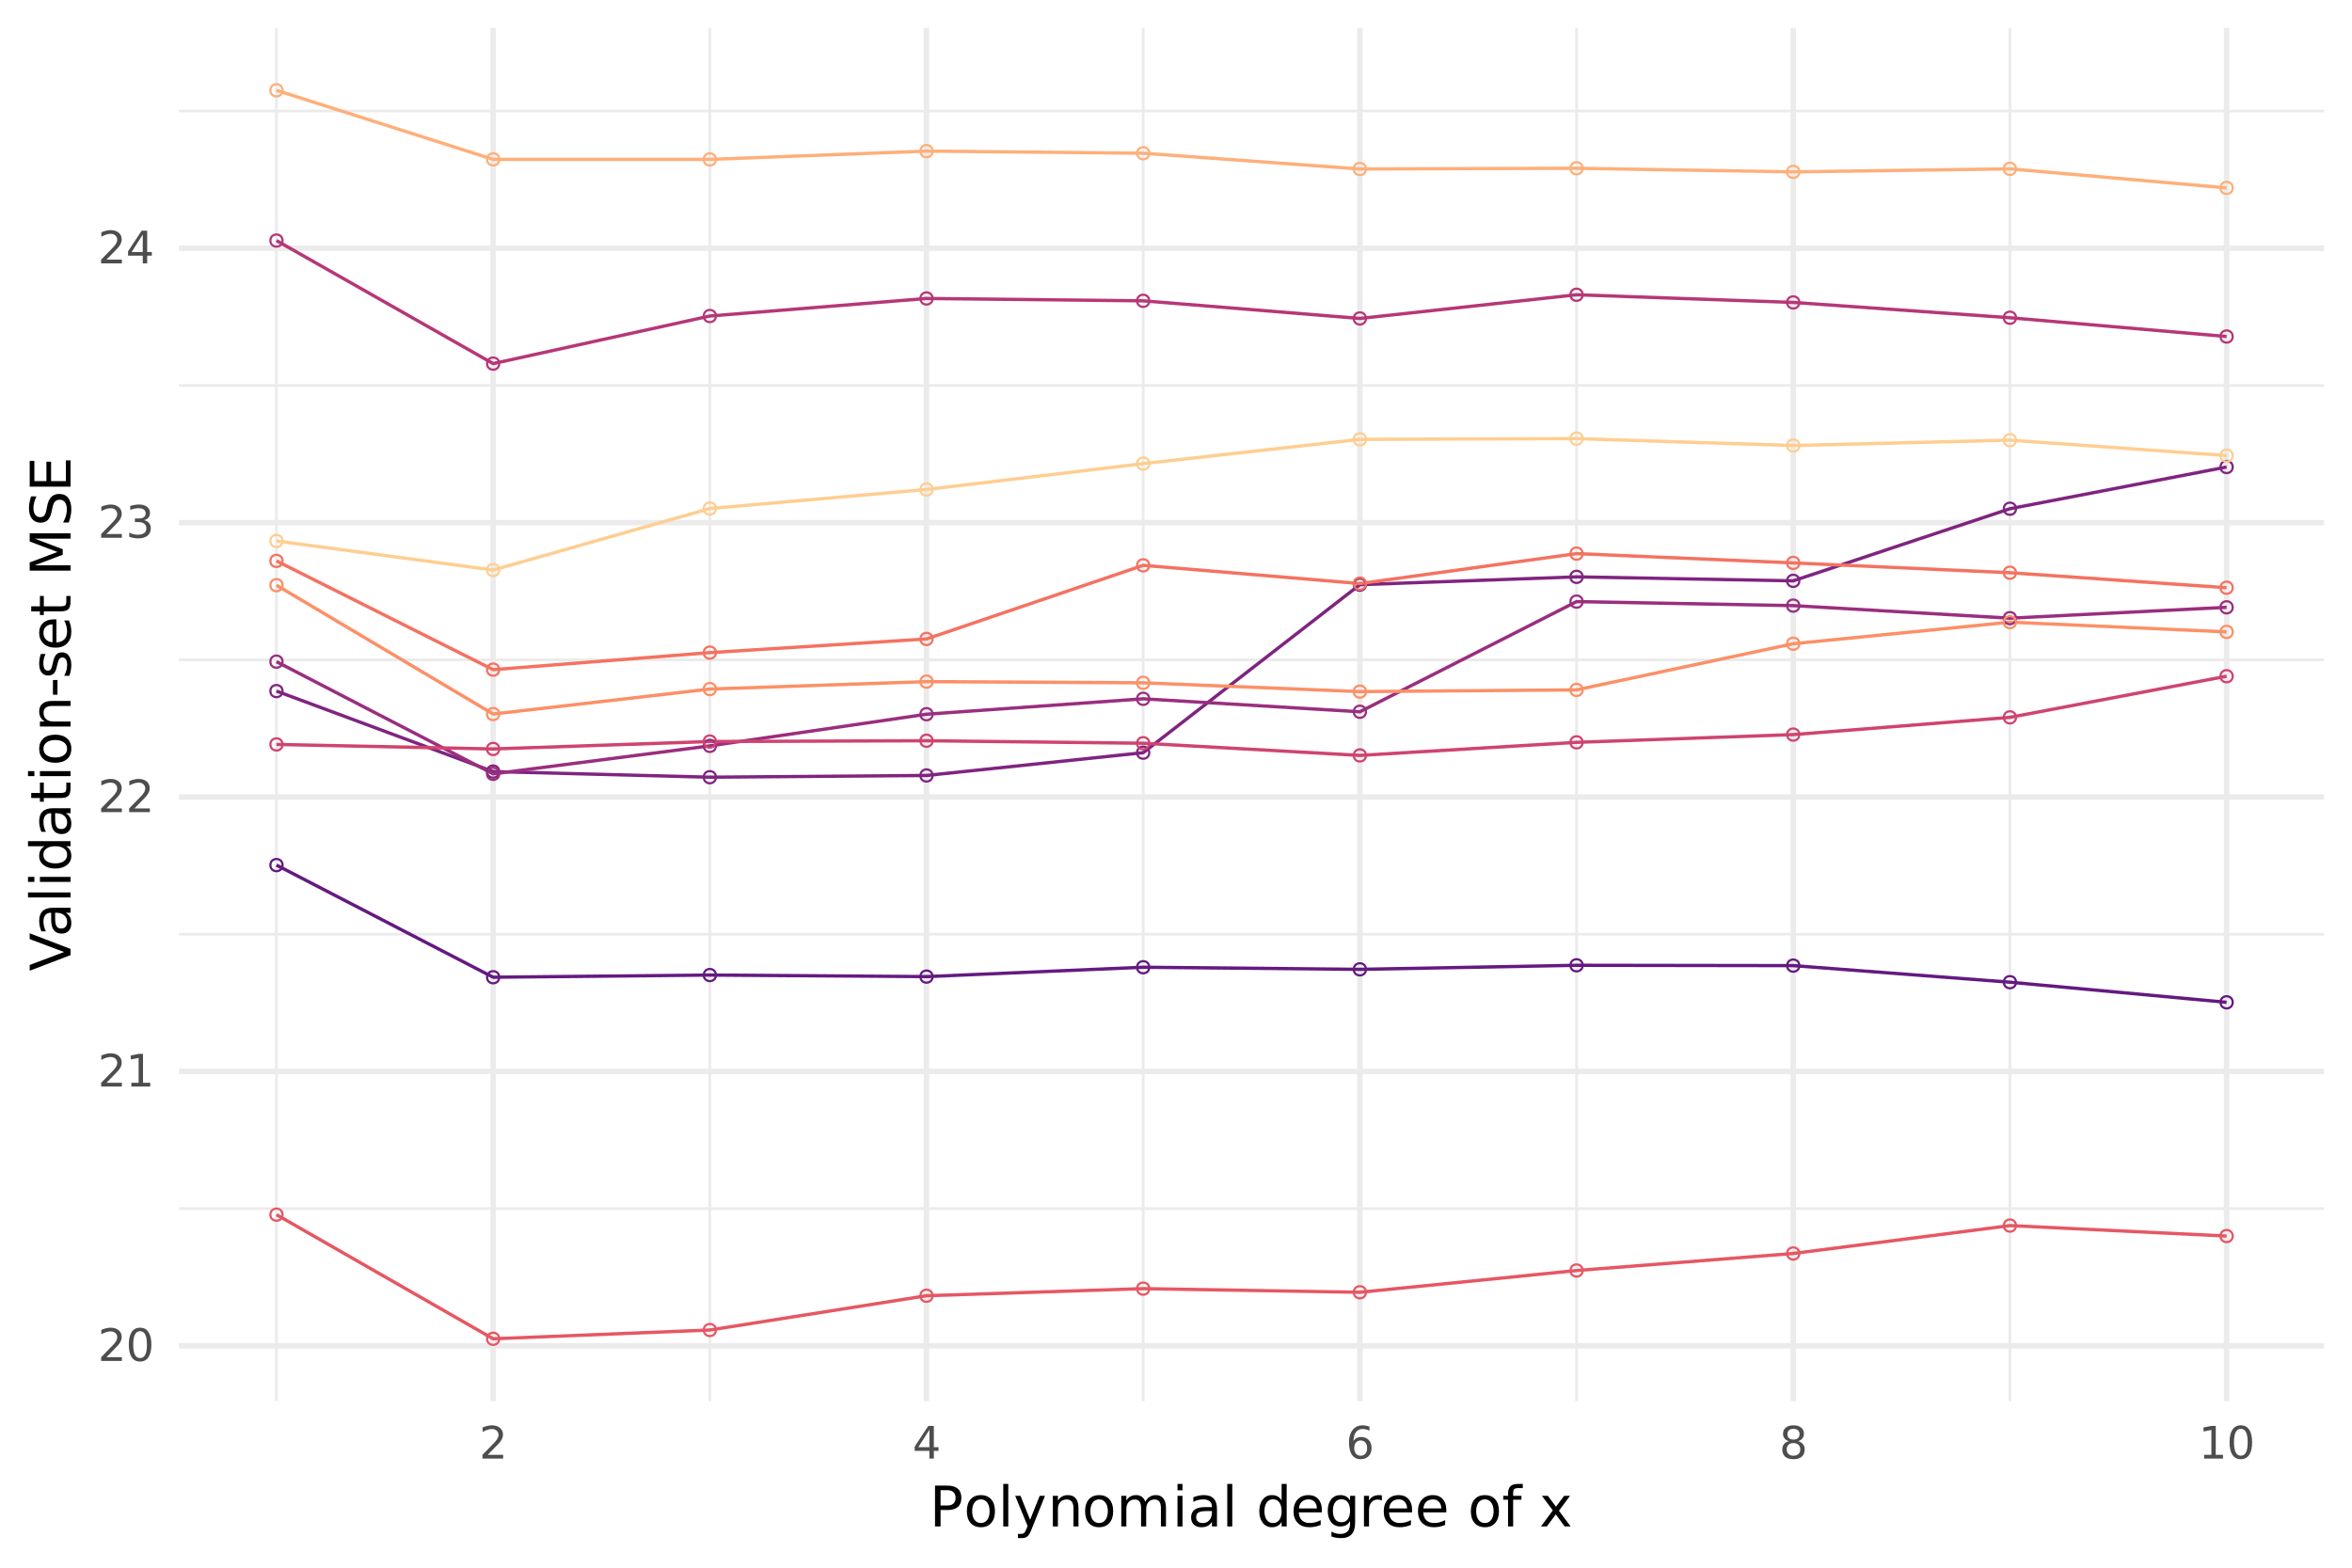 <?xml version="1.0" encoding="UTF-8"?>
<svg xmlns="http://www.w3.org/2000/svg" xmlns:xlink="http://www.w3.org/1999/xlink" width="756" height="504" viewBox="0 0 756 504">
<defs>
<g>
<g id="glyph-0-0">
<path d="M 0.719 2.547 L 0.719 -10.156 L 7.922 -10.156 L 7.922 2.547 Z M 1.531 1.75 L 7.125 1.75 L 7.125 -9.344 L 1.531 -9.344 Z M 1.531 1.75 "/>
</g>
<g id="glyph-0-1">
<path d="M 2.766 -1.203 L 7.719 -1.203 L 7.719 0 L 1.062 0 L 1.062 -1.203 C 1.594 -1.754 2.32 -2.5 3.25 -3.438 C 4.188 -4.383 4.773 -4.992 5.016 -5.266 C 5.473 -5.773 5.789 -6.207 5.969 -6.562 C 6.145 -6.914 6.234 -7.266 6.234 -7.609 C 6.234 -8.16 6.035 -8.613 5.641 -8.969 C 5.254 -9.32 4.75 -9.5 4.125 -9.5 C 3.676 -9.5 3.203 -9.422 2.703 -9.266 C 2.211 -9.109 1.688 -8.875 1.125 -8.562 L 1.125 -10 C 1.695 -10.227 2.227 -10.398 2.719 -10.516 C 3.219 -10.629 3.676 -10.688 4.094 -10.688 C 5.176 -10.688 6.039 -10.414 6.688 -9.875 C 7.344 -9.332 7.672 -8.609 7.672 -7.703 C 7.672 -7.266 7.586 -6.852 7.422 -6.469 C 7.266 -6.082 6.973 -5.625 6.547 -5.094 C 6.422 -4.957 6.047 -4.566 5.422 -3.922 C 4.797 -3.273 3.91 -2.367 2.766 -1.203 Z M 2.766 -1.203 "/>
</g>
<g id="glyph-0-2">
<path d="M 4.578 -9.562 C 3.848 -9.562 3.297 -9.203 2.922 -8.484 C 2.555 -7.766 2.375 -6.68 2.375 -5.234 C 2.375 -3.797 2.555 -2.719 2.922 -2 C 3.297 -1.281 3.848 -0.922 4.578 -0.922 C 5.316 -0.922 5.867 -1.281 6.234 -2 C 6.598 -2.719 6.781 -3.797 6.781 -5.234 C 6.781 -6.68 6.598 -7.766 6.234 -8.484 C 5.867 -9.203 5.316 -9.562 4.578 -9.562 Z M 4.578 -10.688 C 5.754 -10.688 6.648 -10.223 7.266 -9.297 C 7.891 -8.367 8.203 -7.016 8.203 -5.234 C 8.203 -3.473 7.891 -2.125 7.266 -1.188 C 6.648 -0.258 5.754 0.203 4.578 0.203 C 3.398 0.203 2.5 -0.258 1.875 -1.188 C 1.258 -2.125 0.953 -3.473 0.953 -5.234 C 0.953 -7.016 1.258 -8.367 1.875 -9.297 C 2.5 -10.223 3.398 -10.688 4.578 -10.688 Z M 4.578 -10.688 "/>
</g>
<g id="glyph-0-3">
<path d="M 1.781 -1.203 L 4.109 -1.203 L 4.109 -9.203 L 1.578 -8.703 L 1.578 -10 L 4.094 -10.5 L 5.516 -10.5 L 5.516 -1.203 L 7.844 -1.203 L 7.844 0 L 1.781 0 Z M 1.781 -1.203 "/>
</g>
<g id="glyph-0-4">
<path d="M 5.844 -5.656 C 6.52 -5.508 7.051 -5.207 7.438 -4.75 C 7.82 -4.289 8.016 -3.723 8.016 -3.047 C 8.016 -2.016 7.656 -1.211 6.938 -0.641 C 6.227 -0.078 5.219 0.203 3.906 0.203 C 3.469 0.203 3.016 0.156 2.547 0.062 C 2.078 -0.02 1.594 -0.145 1.094 -0.312 L 1.094 -1.688 C 1.488 -1.457 1.922 -1.281 2.391 -1.156 C 2.859 -1.039 3.348 -0.984 3.859 -0.984 C 4.754 -0.984 5.43 -1.16 5.891 -1.516 C 6.359 -1.867 6.594 -2.379 6.594 -3.047 C 6.594 -3.672 6.375 -4.156 5.938 -4.5 C 5.508 -4.852 4.91 -5.031 4.141 -5.031 L 2.906 -5.031 L 2.906 -6.203 L 4.188 -6.203 C 4.883 -6.203 5.422 -6.336 5.797 -6.609 C 6.172 -6.891 6.359 -7.297 6.359 -7.828 C 6.359 -8.359 6.164 -8.77 5.781 -9.062 C 5.395 -9.352 4.848 -9.5 4.141 -9.5 C 3.742 -9.5 3.32 -9.457 2.875 -9.375 C 2.438 -9.289 1.945 -9.156 1.406 -8.969 L 1.406 -10.234 C 1.945 -10.391 2.453 -10.504 2.922 -10.578 C 3.398 -10.648 3.848 -10.688 4.266 -10.688 C 5.336 -10.688 6.188 -10.441 6.812 -9.953 C 7.445 -9.461 7.766 -8.801 7.766 -7.969 C 7.766 -7.383 7.598 -6.891 7.266 -6.484 C 6.93 -6.086 6.457 -5.812 5.844 -5.656 Z M 5.844 -5.656 "/>
</g>
<g id="glyph-0-5">
<path d="M 5.438 -9.266 L 1.859 -3.656 L 5.438 -3.656 Z M 5.078 -10.5 L 6.859 -10.5 L 6.859 -3.656 L 8.359 -3.656 L 8.359 -2.469 L 6.859 -2.469 L 6.859 0 L 5.438 0 L 5.438 -2.469 L 0.703 -2.469 L 0.703 -3.844 Z M 5.078 -10.5 "/>
</g>
<g id="glyph-0-6">
<path d="M 4.75 -5.812 C 4.113 -5.812 3.609 -5.594 3.234 -5.156 C 2.867 -4.727 2.688 -4.133 2.688 -3.375 C 2.688 -2.613 2.867 -2.016 3.234 -1.578 C 3.609 -1.141 4.113 -0.922 4.75 -0.922 C 5.395 -0.922 5.898 -1.141 6.266 -1.578 C 6.641 -2.016 6.828 -2.613 6.828 -3.375 C 6.828 -4.133 6.641 -4.727 6.266 -5.156 C 5.898 -5.594 5.395 -5.812 4.75 -5.812 Z M 7.578 -10.266 L 7.578 -8.969 C 7.223 -9.145 6.863 -9.273 6.5 -9.359 C 6.133 -9.453 5.773 -9.5 5.422 -9.5 C 4.484 -9.5 3.766 -9.18 3.266 -8.547 C 2.773 -7.91 2.492 -6.953 2.422 -5.672 C 2.691 -6.078 3.035 -6.391 3.453 -6.609 C 3.879 -6.828 4.344 -6.938 4.844 -6.938 C 5.895 -6.938 6.727 -6.613 7.344 -5.969 C 7.957 -5.332 8.266 -4.469 8.266 -3.375 C 8.266 -2.289 7.941 -1.422 7.297 -0.766 C 6.66 -0.117 5.812 0.203 4.75 0.203 C 3.539 0.203 2.613 -0.258 1.969 -1.188 C 1.32 -2.125 1 -3.473 1 -5.234 C 1 -6.898 1.395 -8.223 2.188 -9.203 C 2.977 -10.191 4.035 -10.688 5.359 -10.688 C 5.711 -10.688 6.07 -10.648 6.438 -10.578 C 6.801 -10.516 7.18 -10.41 7.578 -10.266 Z M 7.578 -10.266 "/>
</g>
<g id="glyph-0-7">
<path d="M 4.578 -4.984 C 3.898 -4.984 3.367 -4.801 2.984 -4.438 C 2.598 -4.082 2.406 -3.586 2.406 -2.953 C 2.406 -2.316 2.598 -1.816 2.984 -1.453 C 3.367 -1.098 3.898 -0.922 4.578 -0.922 C 5.254 -0.922 5.785 -1.102 6.172 -1.469 C 6.566 -1.832 6.766 -2.328 6.766 -2.953 C 6.766 -3.586 6.566 -4.082 6.172 -4.438 C 5.785 -4.801 5.254 -4.984 4.578 -4.984 Z M 3.156 -5.594 C 2.551 -5.738 2.078 -6.02 1.734 -6.438 C 1.391 -6.852 1.219 -7.363 1.219 -7.969 C 1.219 -8.812 1.516 -9.473 2.109 -9.953 C 2.711 -10.441 3.535 -10.688 4.578 -10.688 C 5.617 -10.688 6.438 -10.441 7.031 -9.953 C 7.633 -9.473 7.938 -8.812 7.938 -7.969 C 7.938 -7.363 7.766 -6.852 7.422 -6.438 C 7.086 -6.02 6.613 -5.738 6 -5.594 C 6.688 -5.438 7.223 -5.125 7.609 -4.656 C 7.992 -4.188 8.188 -3.617 8.188 -2.953 C 8.188 -1.93 7.875 -1.148 7.25 -0.609 C 6.625 -0.066 5.734 0.203 4.578 0.203 C 3.422 0.203 2.531 -0.066 1.906 -0.609 C 1.289 -1.148 0.984 -1.93 0.984 -2.953 C 0.984 -3.617 1.172 -4.188 1.547 -4.656 C 1.93 -5.125 2.469 -5.438 3.156 -5.594 Z M 2.641 -7.844 C 2.641 -7.289 2.805 -6.863 3.141 -6.562 C 3.484 -6.258 3.961 -6.109 4.578 -6.109 C 5.191 -6.109 5.672 -6.258 6.016 -6.562 C 6.359 -6.863 6.531 -7.289 6.531 -7.844 C 6.531 -8.383 6.359 -8.805 6.016 -9.109 C 5.672 -9.41 5.191 -9.562 4.578 -9.562 C 3.961 -9.562 3.484 -9.41 3.141 -9.109 C 2.805 -8.805 2.641 -8.383 2.641 -7.844 Z M 2.641 -7.844 "/>
</g>
<g id="glyph-1-0">
<path d="M 0.891 3.188 L 0.891 -12.688 L 9.891 -12.688 L 9.891 3.188 Z M 1.906 2.188 L 8.891 2.188 L 8.891 -11.688 L 1.906 -11.688 Z M 1.906 2.188 "/>
</g>
<g id="glyph-1-1">
<path d="M 3.547 -11.656 L 3.547 -6.734 L 5.781 -6.734 C 6.602 -6.734 7.238 -6.945 7.688 -7.375 C 8.145 -7.801 8.375 -8.41 8.375 -9.203 C 8.375 -9.984 8.145 -10.586 7.688 -11.016 C 7.238 -11.441 6.602 -11.656 5.781 -11.656 Z M 1.766 -13.125 L 5.781 -13.125 C 7.25 -13.125 8.359 -12.789 9.109 -12.125 C 9.859 -11.457 10.234 -10.484 10.234 -9.203 C 10.234 -7.91 9.859 -6.93 9.109 -6.266 C 8.359 -5.609 7.25 -5.281 5.781 -5.281 L 3.547 -5.281 L 3.547 0 L 1.766 0 Z M 1.766 -13.125 "/>
</g>
<g id="glyph-1-2">
<path d="M 5.516 -8.703 C 4.641 -8.703 3.953 -8.363 3.453 -7.688 C 2.953 -7.02 2.703 -6.094 2.703 -4.906 C 2.703 -3.727 2.953 -2.801 3.453 -2.125 C 3.953 -1.445 4.641 -1.109 5.516 -1.109 C 6.367 -1.109 7.047 -1.445 7.547 -2.125 C 8.055 -2.812 8.312 -3.738 8.312 -4.906 C 8.312 -6.07 8.055 -6.992 7.547 -7.672 C 7.047 -8.359 6.367 -8.703 5.516 -8.703 Z M 5.516 -10.078 C 6.922 -10.078 8.023 -9.617 8.828 -8.703 C 9.629 -7.797 10.031 -6.531 10.031 -4.906 C 10.031 -3.301 9.629 -2.039 8.828 -1.125 C 8.023 -0.207 6.922 0.25 5.516 0.25 C 4.098 0.25 2.988 -0.207 2.188 -1.125 C 1.395 -2.039 1 -3.301 1 -4.906 C 1 -6.531 1.395 -7.797 2.188 -8.703 C 2.988 -9.617 4.098 -10.078 5.516 -10.078 Z M 5.516 -10.078 "/>
</g>
<g id="glyph-1-3">
<path d="M 1.703 -13.672 L 3.312 -13.672 L 3.312 0 L 1.703 0 Z M 1.703 -13.672 "/>
</g>
<g id="glyph-1-4">
<path d="M 5.797 0.922 C 5.336 2.086 4.891 2.848 4.453 3.203 C 4.023 3.566 3.445 3.75 2.719 3.75 L 1.422 3.75 L 1.422 2.391 L 2.375 2.391 C 2.82 2.391 3.164 2.285 3.406 2.078 C 3.656 1.867 3.93 1.367 4.234 0.578 L 4.516 -0.156 L 0.531 -9.844 L 2.25 -9.844 L 5.328 -2.141 L 8.406 -9.844 L 10.109 -9.844 Z M 5.797 0.922 "/>
</g>
<g id="glyph-1-5">
<path d="M 9.875 -5.938 L 9.875 0 L 8.266 0 L 8.266 -5.891 C 8.266 -6.816 8.082 -7.508 7.719 -7.969 C 7.352 -8.438 6.805 -8.672 6.078 -8.672 C 5.203 -8.672 4.516 -8.391 4.016 -7.828 C 3.516 -7.273 3.266 -6.52 3.266 -5.562 L 3.266 0 L 1.641 0 L 1.641 -9.844 L 3.266 -9.844 L 3.266 -8.312 C 3.648 -8.906 4.102 -9.348 4.625 -9.641 C 5.156 -9.93 5.758 -10.078 6.438 -10.078 C 7.57 -10.078 8.426 -9.727 9 -9.031 C 9.582 -8.332 9.875 -7.301 9.875 -5.938 Z M 9.875 -5.938 "/>
</g>
<g id="glyph-1-6">
<path d="M 9.359 -7.953 C 9.766 -8.68 10.25 -9.219 10.812 -9.562 C 11.375 -9.906 12.035 -10.078 12.797 -10.078 C 13.816 -10.078 14.602 -9.719 15.156 -9 C 15.719 -8.281 16 -7.258 16 -5.938 L 16 0 L 14.375 0 L 14.375 -5.891 C 14.375 -6.828 14.207 -7.523 13.875 -7.984 C 13.539 -8.441 13.031 -8.672 12.344 -8.672 C 11.508 -8.672 10.848 -8.391 10.359 -7.828 C 9.879 -7.273 9.641 -6.52 9.641 -5.562 L 9.641 0 L 8 0 L 8 -5.891 C 8 -6.836 7.832 -7.535 7.5 -7.984 C 7.164 -8.441 6.648 -8.672 5.953 -8.672 C 5.129 -8.672 4.473 -8.391 3.984 -7.828 C 3.504 -7.273 3.266 -6.52 3.266 -5.562 L 3.266 0 L 1.641 0 L 1.641 -9.844 L 3.266 -9.844 L 3.266 -8.312 C 3.629 -8.914 4.066 -9.359 4.578 -9.641 C 5.098 -9.93 5.711 -10.078 6.422 -10.078 C 7.141 -10.078 7.75 -9.895 8.25 -9.531 C 8.75 -9.164 9.117 -8.641 9.359 -7.953 Z M 9.359 -7.953 "/>
</g>
<g id="glyph-1-7">
<path d="M 1.703 -9.844 L 3.312 -9.844 L 3.312 0 L 1.703 0 Z M 1.703 -13.672 L 3.312 -13.672 L 3.312 -11.625 L 1.703 -11.625 Z M 1.703 -13.672 "/>
</g>
<g id="glyph-1-8">
<path d="M 6.172 -4.953 C 4.859 -4.953 3.953 -4.801 3.453 -4.5 C 2.953 -4.195 2.703 -3.688 2.703 -2.969 C 2.703 -2.395 2.891 -1.938 3.266 -1.594 C 3.641 -1.258 4.156 -1.094 4.812 -1.094 C 5.707 -1.094 6.426 -1.41 6.969 -2.047 C 7.508 -2.68 7.781 -3.531 7.781 -4.594 L 7.781 -4.953 Z M 9.391 -5.609 L 9.391 0 L 7.781 0 L 7.781 -1.5 C 7.406 -0.895 6.941 -0.453 6.391 -0.172 C 5.848 0.109 5.176 0.25 4.375 0.25 C 3.363 0.25 2.562 -0.031 1.969 -0.594 C 1.375 -1.156 1.078 -1.91 1.078 -2.859 C 1.078 -3.973 1.445 -4.812 2.188 -5.375 C 2.938 -5.938 4.047 -6.219 5.516 -6.219 L 7.781 -6.219 L 7.781 -6.375 C 7.781 -7.113 7.535 -7.688 7.047 -8.094 C 6.555 -8.5 5.867 -8.703 4.984 -8.703 C 4.422 -8.703 3.875 -8.633 3.344 -8.5 C 2.812 -8.375 2.297 -8.176 1.797 -7.906 L 1.797 -9.391 C 2.391 -9.617 2.961 -9.789 3.516 -9.906 C 4.078 -10.02 4.625 -10.078 5.156 -10.078 C 6.57 -10.078 7.629 -9.707 8.328 -8.969 C 9.035 -8.227 9.391 -7.109 9.391 -5.609 Z M 9.391 -5.609 "/>
</g>
<g id="glyph-1-9">
</g>
<g id="glyph-1-10">
<path d="M 8.172 -8.344 L 8.172 -13.672 L 9.797 -13.672 L 9.797 0 L 8.172 0 L 8.172 -1.484 C 7.836 -0.891 7.41 -0.453 6.891 -0.172 C 6.367 0.109 5.742 0.25 5.016 0.25 C 3.828 0.25 2.859 -0.223 2.109 -1.172 C 1.367 -2.117 1 -3.363 1 -4.906 C 1 -6.457 1.367 -7.707 2.109 -8.656 C 2.859 -9.602 3.828 -10.078 5.016 -10.078 C 5.742 -10.078 6.367 -9.938 6.891 -9.656 C 7.41 -9.375 7.836 -8.938 8.172 -8.344 Z M 2.656 -4.906 C 2.656 -3.719 2.898 -2.785 3.391 -2.109 C 3.879 -1.43 4.555 -1.094 5.422 -1.094 C 6.273 -1.094 6.945 -1.43 7.438 -2.109 C 7.926 -2.785 8.172 -3.719 8.172 -4.906 C 8.172 -6.102 7.926 -7.039 7.438 -7.719 C 6.945 -8.395 6.273 -8.734 5.422 -8.734 C 4.555 -8.734 3.879 -8.395 3.391 -7.719 C 2.898 -7.039 2.656 -6.102 2.656 -4.906 Z M 2.656 -4.906 "/>
</g>
<g id="glyph-1-11">
<path d="M 10.109 -5.328 L 10.109 -4.531 L 2.688 -4.531 C 2.75 -3.414 3.082 -2.566 3.688 -1.984 C 4.289 -1.398 5.129 -1.109 6.203 -1.109 C 6.816 -1.109 7.414 -1.188 8 -1.344 C 8.582 -1.5 9.16 -1.727 9.734 -2.031 L 9.734 -0.5 C 9.16 -0.25 8.566 -0.062 7.953 0.062 C 7.348 0.188 6.727 0.25 6.094 0.25 C 4.531 0.25 3.289 -0.203 2.375 -1.109 C 1.457 -2.023 1 -3.266 1 -4.828 C 1 -6.441 1.43 -7.719 2.297 -8.656 C 3.172 -9.602 4.344 -10.078 5.812 -10.078 C 7.145 -10.078 8.191 -9.648 8.953 -8.797 C 9.723 -7.953 10.109 -6.797 10.109 -5.328 Z M 8.5 -5.797 C 8.488 -6.68 8.238 -7.383 7.75 -7.906 C 7.27 -8.438 6.633 -8.703 5.844 -8.703 C 4.938 -8.703 4.211 -8.445 3.672 -7.938 C 3.129 -7.438 2.816 -6.723 2.734 -5.797 Z M 8.5 -5.797 "/>
</g>
<g id="glyph-1-12">
<path d="M 8.172 -5.031 C 8.172 -6.207 7.926 -7.117 7.438 -7.766 C 6.957 -8.41 6.285 -8.734 5.422 -8.734 C 4.547 -8.734 3.863 -8.41 3.375 -7.766 C 2.895 -7.117 2.656 -6.207 2.656 -5.031 C 2.656 -3.863 2.895 -2.957 3.375 -2.312 C 3.863 -1.676 4.547 -1.359 5.422 -1.359 C 6.285 -1.359 6.957 -1.676 7.438 -2.312 C 7.926 -2.957 8.172 -3.863 8.172 -5.031 Z M 9.797 -1.219 C 9.797 0.457 9.422 1.703 8.672 2.516 C 7.93 3.336 6.789 3.75 5.25 3.75 C 4.688 3.75 4.148 3.703 3.641 3.609 C 3.141 3.523 2.656 3.395 2.188 3.219 L 2.188 1.656 C 2.656 1.914 3.117 2.102 3.578 2.219 C 4.047 2.344 4.52 2.406 5 2.406 C 6.062 2.406 6.852 2.129 7.375 1.578 C 7.906 1.023 8.172 0.188 8.172 -0.938 L 8.172 -1.734 C 7.836 -1.148 7.41 -0.711 6.891 -0.422 C 6.367 -0.141 5.742 0 5.016 0 C 3.805 0 2.832 -0.457 2.094 -1.375 C 1.363 -2.301 1 -3.52 1 -5.031 C 1 -6.562 1.363 -7.785 2.094 -8.703 C 2.832 -9.617 3.805 -10.078 5.016 -10.078 C 5.742 -10.078 6.367 -9.93 6.891 -9.641 C 7.41 -9.359 7.836 -8.926 8.172 -8.344 L 8.172 -9.844 L 9.797 -9.844 Z M 9.797 -1.219 "/>
</g>
<g id="glyph-1-13">
<path d="M 7.406 -8.328 C 7.219 -8.43 7.016 -8.508 6.797 -8.562 C 6.586 -8.613 6.352 -8.641 6.094 -8.641 C 5.188 -8.641 4.488 -8.344 4 -7.75 C 3.508 -7.156 3.266 -6.301 3.266 -5.188 L 3.266 0 L 1.641 0 L 1.641 -9.844 L 3.266 -9.844 L 3.266 -8.312 C 3.598 -8.914 4.035 -9.359 4.578 -9.641 C 5.129 -9.93 5.797 -10.078 6.578 -10.078 C 6.68 -10.078 6.801 -10.066 6.938 -10.047 C 7.07 -10.035 7.223 -10.02 7.391 -10 Z M 7.406 -8.328 "/>
</g>
<g id="glyph-1-14">
<path d="M 6.688 -13.672 L 6.688 -12.328 L 5.141 -12.328 C 4.555 -12.328 4.148 -12.207 3.922 -11.969 C 3.703 -11.738 3.594 -11.32 3.594 -10.719 L 3.594 -9.844 L 6.25 -9.844 L 6.25 -8.594 L 3.594 -8.594 L 3.594 0 L 1.953 0 L 1.953 -8.594 L 0.406 -8.594 L 0.406 -9.844 L 1.953 -9.844 L 1.953 -10.531 C 1.953 -11.625 2.207 -12.422 2.719 -12.922 C 3.227 -13.422 4.039 -13.672 5.156 -13.672 Z M 6.688 -13.672 "/>
</g>
<g id="glyph-1-15">
<path d="M 9.875 -9.844 L 6.312 -5.047 L 10.062 0 L 8.156 0 L 5.297 -3.875 L 2.422 0 L 0.516 0 L 4.344 -5.156 L 0.844 -9.844 L 2.75 -9.844 L 5.359 -6.344 L 7.969 -9.844 Z M 9.875 -9.844 "/>
</g>
<g id="glyph-2-0">
<path d="M 3.188 -0.891 L -12.688 -0.891 L -12.688 -9.891 L 3.188 -9.891 Z M 2.188 -1.906 L 2.188 -8.891 L -11.688 -8.891 L -11.688 -1.906 Z M 2.188 -1.906 "/>
</g>
<g id="glyph-2-1">
<path d="M 0 -5.156 L -13.125 -0.141 L -13.125 -2 L -2.078 -6.156 L -13.125 -10.312 L -13.125 -12.172 L 0 -7.156 Z M 0 -5.156 "/>
</g>
<g id="glyph-2-2">
<path d="M -4.953 -6.172 C -4.953 -4.859 -4.801 -3.953 -4.5 -3.453 C -4.195 -2.953 -3.688 -2.703 -2.969 -2.703 C -2.395 -2.703 -1.938 -2.891 -1.594 -3.266 C -1.258 -3.641 -1.094 -4.156 -1.094 -4.812 C -1.094 -5.707 -1.41 -6.426 -2.047 -6.969 C -2.68 -7.508 -3.531 -7.781 -4.594 -7.781 L -4.953 -7.781 Z M -5.609 -9.391 L 0 -9.391 L 0 -7.781 L -1.5 -7.781 C -0.895 -7.406 -0.453 -6.941 -0.172 -6.391 C 0.109 -5.848 0.25 -5.176 0.25 -4.375 C 0.25 -3.363 -0.031 -2.562 -0.594 -1.969 C -1.156 -1.375 -1.91 -1.078 -2.859 -1.078 C -3.973 -1.078 -4.812 -1.445 -5.375 -2.188 C -5.938 -2.938 -6.219 -4.047 -6.219 -5.516 L -6.219 -7.781 L -6.375 -7.781 C -7.113 -7.781 -7.688 -7.535 -8.094 -7.047 C -8.5 -6.555 -8.703 -5.867 -8.703 -4.984 C -8.703 -4.422 -8.633 -3.875 -8.5 -3.344 C -8.375 -2.812 -8.176 -2.297 -7.906 -1.797 L -9.391 -1.797 C -9.617 -2.391 -9.789 -2.961 -9.906 -3.516 C -10.02 -4.078 -10.078 -4.625 -10.078 -5.156 C -10.078 -6.57 -9.707 -7.629 -8.969 -8.328 C -8.227 -9.035 -7.109 -9.391 -5.609 -9.391 Z M -5.609 -9.391 "/>
</g>
<g id="glyph-2-3">
<path d="M -13.672 -1.703 L -13.672 -3.312 L 0 -3.312 L 0 -1.703 Z M -13.672 -1.703 "/>
</g>
<g id="glyph-2-4">
<path d="M -9.844 -1.703 L -9.844 -3.312 L 0 -3.312 L 0 -1.703 Z M -13.672 -1.703 L -13.672 -3.312 L -11.625 -3.312 L -11.625 -1.703 Z M -13.672 -1.703 "/>
</g>
<g id="glyph-2-5">
<path d="M -8.344 -8.172 L -13.672 -8.172 L -13.672 -9.797 L 0 -9.797 L 0 -8.172 L -1.484 -8.172 C -0.891 -7.836 -0.453 -7.41 -0.172 -6.891 C 0.109 -6.367 0.25 -5.742 0.25 -5.016 C 0.25 -3.828 -0.223 -2.859 -1.172 -2.109 C -2.117 -1.367 -3.363 -1 -4.906 -1 C -6.457 -1 -7.707 -1.367 -8.656 -2.109 C -9.602 -2.859 -10.078 -3.828 -10.078 -5.016 C -10.078 -5.742 -9.938 -6.367 -9.656 -6.891 C -9.375 -7.41 -8.938 -7.836 -8.344 -8.172 Z M -4.906 -2.656 C -3.719 -2.656 -2.785 -2.898 -2.109 -3.391 C -1.43 -3.879 -1.094 -4.555 -1.094 -5.422 C -1.094 -6.273 -1.43 -6.945 -2.109 -7.438 C -2.785 -7.926 -3.719 -8.172 -4.906 -8.172 C -6.102 -8.172 -7.039 -7.926 -7.719 -7.438 C -8.395 -6.945 -8.734 -6.273 -8.734 -5.422 C -8.734 -4.555 -8.395 -3.879 -7.719 -3.391 C -7.039 -2.898 -6.102 -2.656 -4.906 -2.656 Z M -4.906 -2.656 "/>
</g>
<g id="glyph-2-6">
<path d="M -12.641 -3.297 L -9.844 -3.297 L -9.844 -6.625 L -8.594 -6.625 L -8.594 -3.297 L -3.25 -3.297 C -2.445 -3.297 -1.93 -3.406 -1.703 -3.625 C -1.473 -3.844 -1.359 -4.289 -1.359 -4.969 L -1.359 -6.625 L 0 -6.625 L 0 -4.969 C 0 -3.719 -0.227 -2.852 -0.688 -2.375 C -1.156 -1.906 -2.008 -1.672 -3.25 -1.672 L -8.594 -1.672 L -8.594 -0.484 L -9.844 -0.484 L -9.844 -1.672 L -12.641 -1.672 Z M -12.641 -3.297 "/>
</g>
<g id="glyph-2-7">
<path d="M -8.703 -5.516 C -8.703 -4.641 -8.363 -3.953 -7.688 -3.453 C -7.02 -2.953 -6.094 -2.703 -4.906 -2.703 C -3.727 -2.703 -2.801 -2.953 -2.125 -3.453 C -1.445 -3.953 -1.109 -4.641 -1.109 -5.516 C -1.109 -6.367 -1.445 -7.047 -2.125 -7.547 C -2.812 -8.055 -3.738 -8.312 -4.906 -8.312 C -6.07 -8.312 -6.992 -8.055 -7.672 -7.547 C -8.359 -7.047 -8.703 -6.367 -8.703 -5.516 Z M -10.078 -5.516 C -10.078 -6.922 -9.617 -8.023 -8.703 -8.828 C -7.797 -9.629 -6.531 -10.031 -4.906 -10.031 C -3.301 -10.031 -2.039 -9.629 -1.125 -8.828 C -0.207 -8.023 0.25 -6.922 0.25 -5.516 C 0.25 -4.098 -0.207 -2.988 -1.125 -2.188 C -2.039 -1.395 -3.301 -1 -4.906 -1 C -6.531 -1 -7.797 -1.395 -8.703 -2.188 C -9.617 -2.988 -10.078 -4.098 -10.078 -5.516 Z M -10.078 -5.516 "/>
</g>
<g id="glyph-2-8">
<path d="M -5.938 -9.875 L 0 -9.875 L 0 -8.266 L -5.891 -8.266 C -6.816 -8.266 -7.508 -8.082 -7.969 -7.719 C -8.438 -7.352 -8.672 -6.805 -8.672 -6.078 C -8.672 -5.203 -8.391 -4.516 -7.828 -4.016 C -7.273 -3.516 -6.52 -3.266 -5.562 -3.266 L 0 -3.266 L 0 -1.641 L -9.844 -1.641 L -9.844 -3.266 L -8.312 -3.266 C -8.906 -3.648 -9.348 -4.102 -9.641 -4.625 C -9.93 -5.156 -10.078 -5.758 -10.078 -6.438 C -10.078 -7.57 -9.727 -8.426 -9.031 -9 C -8.332 -9.582 -7.301 -9.875 -5.938 -9.875 Z M -5.938 -9.875 "/>
</g>
<g id="glyph-2-9">
<path d="M -5.656 -0.875 L -5.656 -5.609 L -4.203 -5.609 L -4.203 -0.875 Z M -5.656 -0.875 "/>
</g>
<g id="glyph-2-10">
<path d="M -9.547 -7.969 L -8.031 -7.969 C -8.258 -7.508 -8.43 -7.035 -8.547 -6.547 C -8.672 -6.055 -8.734 -5.547 -8.734 -5.016 C -8.734 -4.211 -8.609 -3.609 -8.359 -3.203 C -8.109 -2.805 -7.738 -2.609 -7.25 -2.609 C -6.875 -2.609 -6.578 -2.75 -6.359 -3.031 C -6.148 -3.32 -5.945 -3.898 -5.75 -4.766 L -5.641 -5.328 C -5.391 -6.473 -5.039 -7.285 -4.594 -7.766 C -4.145 -8.254 -3.52 -8.5 -2.719 -8.5 C -1.801 -8.5 -1.078 -8.133 -0.547 -7.406 C -0.016 -6.688 0.25 -5.695 0.25 -4.438 C 0.25 -3.906 0.195 -3.352 0.094 -2.781 C 0 -2.207 -0.148 -1.602 -0.359 -0.969 L -2.031 -0.969 C -1.719 -1.57 -1.484 -2.16 -1.328 -2.734 C -1.172 -3.316 -1.094 -3.895 -1.094 -4.469 C -1.094 -5.227 -1.223 -5.812 -1.484 -6.219 C -1.742 -6.633 -2.113 -6.844 -2.594 -6.844 C -3.031 -6.844 -3.363 -6.691 -3.594 -6.391 C -3.832 -6.098 -4.062 -5.453 -4.281 -4.453 L -4.406 -3.891 C -4.625 -2.879 -4.945 -2.148 -5.375 -1.703 C -5.812 -1.266 -6.414 -1.047 -7.188 -1.047 C -8.102 -1.047 -8.812 -1.375 -9.312 -2.031 C -9.82 -2.688 -10.078 -3.617 -10.078 -4.828 C -10.078 -5.422 -10.031 -5.977 -9.938 -6.5 C -9.852 -7.031 -9.723 -7.52 -9.547 -7.969 Z M -9.547 -7.969 "/>
</g>
<g id="glyph-2-11">
<path d="M -5.328 -10.109 L -4.531 -10.109 L -4.531 -2.688 C -3.414 -2.75 -2.566 -3.082 -1.984 -3.688 C -1.398 -4.289 -1.109 -5.129 -1.109 -6.203 C -1.109 -6.816 -1.188 -7.414 -1.344 -8 C -1.5 -8.582 -1.727 -9.16 -2.031 -9.734 L -0.5 -9.734 C -0.25 -9.16 -0.062 -8.566 0.062 -7.953 C 0.188 -7.348 0.25 -6.727 0.25 -6.094 C 0.25 -4.531 -0.203 -3.289 -1.109 -2.375 C -2.023 -1.457 -3.266 -1 -4.828 -1 C -6.441 -1 -7.719 -1.43 -8.656 -2.297 C -9.602 -3.172 -10.078 -4.344 -10.078 -5.812 C -10.078 -7.145 -9.648 -8.191 -8.797 -8.953 C -7.953 -9.723 -6.797 -10.109 -5.328 -10.109 Z M -5.797 -8.5 C -6.68 -8.488 -7.383 -8.238 -7.906 -7.75 C -8.438 -7.27 -8.703 -6.633 -8.703 -5.844 C -8.703 -4.938 -8.445 -4.211 -7.938 -3.672 C -7.438 -3.129 -6.723 -2.816 -5.797 -2.734 Z M -5.797 -8.5 "/>
</g>
<g id="glyph-2-12">
</g>
<g id="glyph-2-13">
<path d="M -13.125 -1.766 L -13.125 -4.406 L -4.188 -7.766 L -13.125 -11.125 L -13.125 -13.766 L 0 -13.766 L 0 -12.047 L -11.516 -12.047 L -2.516 -8.656 L -2.516 -6.875 L -11.516 -3.484 L 0 -3.484 L 0 -1.766 Z M -13.125 -1.766 "/>
</g>
<g id="glyph-2-14">
<path d="M -12.688 -9.641 L -10.953 -9.641 C -11.273 -8.961 -11.516 -8.32 -11.672 -7.719 C -11.836 -7.125 -11.922 -6.551 -11.922 -6 C -11.922 -5.031 -11.734 -4.281 -11.359 -3.75 C -10.984 -3.227 -10.445 -2.969 -9.75 -2.969 C -9.176 -2.969 -8.738 -3.141 -8.438 -3.484 C -8.145 -3.836 -7.906 -4.5 -7.719 -5.469 L -7.5 -6.547 C -7.25 -7.867 -6.805 -8.844 -6.172 -9.469 C -5.535 -10.102 -4.688 -10.422 -3.625 -10.422 C -2.352 -10.422 -1.391 -9.992 -0.734 -9.141 C -0.078 -8.285 0.25 -7.035 0.25 -5.391 C 0.25 -4.773 0.176 -4.113 0.031 -3.406 C -0.102 -2.707 -0.305 -1.984 -0.578 -1.234 L -2.406 -1.234 C -2 -1.961 -1.691 -2.672 -1.484 -3.359 C -1.285 -4.047 -1.188 -4.723 -1.188 -5.391 C -1.188 -6.41 -1.383 -7.191 -1.781 -7.734 C -2.176 -8.285 -2.742 -8.562 -3.484 -8.562 C -4.129 -8.562 -4.633 -8.363 -5 -7.969 C -5.363 -7.582 -5.633 -6.938 -5.812 -6.031 L -6.031 -4.953 C -6.289 -3.629 -6.703 -2.672 -7.266 -2.078 C -7.828 -1.484 -8.609 -1.188 -9.609 -1.188 C -10.773 -1.188 -11.691 -1.594 -12.359 -2.406 C -13.023 -3.227 -13.359 -4.359 -13.359 -5.797 C -13.359 -6.41 -13.301 -7.035 -13.188 -7.672 C -13.082 -8.305 -12.914 -8.961 -12.688 -9.641 Z M -12.688 -9.641 "/>
</g>
<g id="glyph-2-15">
<path d="M -13.125 -1.766 L -13.125 -10.062 L -11.625 -10.062 L -11.625 -3.547 L -7.75 -3.547 L -7.75 -9.797 L -6.25 -9.797 L -6.25 -3.547 L -1.5 -3.547 L -1.5 -10.219 L 0 -10.219 L 0 -1.766 Z M -13.125 -1.766 "/>
</g>
</g>
<clipPath id="clip-0">
<path clip-rule="nonzero" d="M 57.52 388 L 747.035 388 L 747.035 389 L 57.52 389 Z M 57.52 388 "/>
</clipPath>
<clipPath id="clip-1">
<path clip-rule="nonzero" d="M 57.52 299 L 747.035 299 L 747.035 301 L 57.52 301 Z M 57.52 299 "/>
</clipPath>
<clipPath id="clip-2">
<path clip-rule="nonzero" d="M 57.52 211 L 747.035 211 L 747.035 213 L 57.52 213 Z M 57.52 211 "/>
</clipPath>
<clipPath id="clip-3">
<path clip-rule="nonzero" d="M 57.52 123 L 747.035 123 L 747.035 125 L 57.52 125 Z M 57.52 123 "/>
</clipPath>
<clipPath id="clip-4">
<path clip-rule="nonzero" d="M 57.52 35 L 747.035 35 L 747.035 37 L 57.52 37 Z M 57.52 35 "/>
</clipPath>
<clipPath id="clip-5">
<path clip-rule="nonzero" d="M 88 8.965 L 90 8.965 L 90 450.48 L 88 450.48 Z M 88 8.965 "/>
</clipPath>
<clipPath id="clip-6">
<path clip-rule="nonzero" d="M 227 8.965 L 229 8.965 L 229 450.48 L 227 450.48 Z M 227 8.965 "/>
</clipPath>
<clipPath id="clip-7">
<path clip-rule="nonzero" d="M 367 8.965 L 368 8.965 L 368 450.48 L 367 450.48 Z M 367 8.965 "/>
</clipPath>
<clipPath id="clip-8">
<path clip-rule="nonzero" d="M 506 8.965 L 508 8.965 L 508 450.48 L 506 450.48 Z M 506 8.965 "/>
</clipPath>
<clipPath id="clip-9">
<path clip-rule="nonzero" d="M 645 8.965 L 647 8.965 L 647 450.48 L 645 450.48 Z M 645 8.965 "/>
</clipPath>
<clipPath id="clip-10">
<path clip-rule="nonzero" d="M 57.52 431 L 747.035 431 L 747.035 434 L 57.52 434 Z M 57.52 431 "/>
</clipPath>
<clipPath id="clip-11">
<path clip-rule="nonzero" d="M 57.52 343 L 747.035 343 L 747.035 346 L 57.52 346 Z M 57.52 343 "/>
</clipPath>
<clipPath id="clip-12">
<path clip-rule="nonzero" d="M 57.52 255 L 747.035 255 L 747.035 258 L 57.52 258 Z M 57.52 255 "/>
</clipPath>
<clipPath id="clip-13">
<path clip-rule="nonzero" d="M 57.52 167 L 747.035 167 L 747.035 169 L 57.52 169 Z M 57.52 167 "/>
</clipPath>
<clipPath id="clip-14">
<path clip-rule="nonzero" d="M 57.52 78 L 747.035 78 L 747.035 81 L 57.52 81 Z M 57.52 78 "/>
</clipPath>
<clipPath id="clip-15">
<path clip-rule="nonzero" d="M 157 8.965 L 160 8.965 L 160 450.48 L 157 450.48 Z M 157 8.965 "/>
</clipPath>
<clipPath id="clip-16">
<path clip-rule="nonzero" d="M 296 8.965 L 299 8.965 L 299 450.48 L 296 450.48 Z M 296 8.965 "/>
</clipPath>
<clipPath id="clip-17">
<path clip-rule="nonzero" d="M 436 8.965 L 438 8.965 L 438 450.48 L 436 450.48 Z M 436 8.965 "/>
</clipPath>
<clipPath id="clip-18">
<path clip-rule="nonzero" d="M 575 8.965 L 578 8.965 L 578 450.48 L 575 450.48 Z M 575 8.965 "/>
</clipPath>
<clipPath id="clip-19">
<path clip-rule="nonzero" d="M 714 8.965 L 717 8.965 L 717 450.48 L 714 450.48 Z M 714 8.965 "/>
</clipPath>
</defs>
<rect x="-75.6" y="-50.4" width="907.2" height="604.8" fill="rgb(100%, 100%, 100%)" fill-opacity="1"/>
<g clip-path="url(#clip-0)">
<path fill="none" stroke-width="0.873" stroke-linecap="butt" stroke-linejoin="round" stroke="rgb(92.157%, 92.157%, 92.157%)" stroke-opacity="1" stroke-miterlimit="10" d="M 57.52 388.555 L 747.035 388.555 "/>
</g>
<g clip-path="url(#clip-1)">
<path fill="none" stroke-width="0.873" stroke-linecap="butt" stroke-linejoin="round" stroke="rgb(92.157%, 92.157%, 92.157%)" stroke-opacity="1" stroke-miterlimit="10" d="M 57.52 300.34 L 747.035 300.34 "/>
</g>
<g clip-path="url(#clip-2)">
<path fill="none" stroke-width="0.873" stroke-linecap="butt" stroke-linejoin="round" stroke="rgb(92.157%, 92.157%, 92.157%)" stroke-opacity="1" stroke-miterlimit="10" d="M 57.52 212.129 L 747.035 212.129 "/>
</g>
<g clip-path="url(#clip-3)">
<path fill="none" stroke-width="0.873" stroke-linecap="butt" stroke-linejoin="round" stroke="rgb(92.157%, 92.157%, 92.157%)" stroke-opacity="1" stroke-miterlimit="10" d="M 57.52 123.914 L 747.035 123.914 "/>
</g>
<g clip-path="url(#clip-4)">
<path fill="none" stroke-width="0.873" stroke-linecap="butt" stroke-linejoin="round" stroke="rgb(92.157%, 92.157%, 92.157%)" stroke-opacity="1" stroke-miterlimit="10" d="M 57.52 35.699 L 747.035 35.699 "/>
</g>
<g clip-path="url(#clip-5)">
<path fill="none" stroke-width="0.873" stroke-linecap="butt" stroke-linejoin="round" stroke="rgb(92.157%, 92.157%, 92.157%)" stroke-opacity="1" stroke-miterlimit="10" d="M 88.859 450.48 L 88.859 8.965 "/>
</g>
<g clip-path="url(#clip-6)">
<path fill="none" stroke-width="0.873" stroke-linecap="butt" stroke-linejoin="round" stroke="rgb(92.157%, 92.157%, 92.157%)" stroke-opacity="1" stroke-miterlimit="10" d="M 228.156 450.48 L 228.156 8.965 "/>
</g>
<g clip-path="url(#clip-7)">
<path fill="none" stroke-width="0.873" stroke-linecap="butt" stroke-linejoin="round" stroke="rgb(92.157%, 92.157%, 92.157%)" stroke-opacity="1" stroke-miterlimit="10" d="M 367.453 450.48 L 367.453 8.965 "/>
</g>
<g clip-path="url(#clip-8)">
<path fill="none" stroke-width="0.873" stroke-linecap="butt" stroke-linejoin="round" stroke="rgb(92.157%, 92.157%, 92.157%)" stroke-opacity="1" stroke-miterlimit="10" d="M 506.75 450.48 L 506.75 8.965 "/>
</g>
<g clip-path="url(#clip-9)">
<path fill="none" stroke-width="0.873" stroke-linecap="butt" stroke-linejoin="round" stroke="rgb(92.157%, 92.157%, 92.157%)" stroke-opacity="1" stroke-miterlimit="10" d="M 646.043 450.48 L 646.043 8.965 "/>
</g>
<g clip-path="url(#clip-10)">
<path fill="none" stroke-width="1.746" stroke-linecap="butt" stroke-linejoin="round" stroke="rgb(92.157%, 92.157%, 92.157%)" stroke-opacity="1" stroke-miterlimit="10" d="M 57.52 432.664 L 747.035 432.664 "/>
</g>
<g clip-path="url(#clip-11)">
<path fill="none" stroke-width="1.746" stroke-linecap="butt" stroke-linejoin="round" stroke="rgb(92.157%, 92.157%, 92.157%)" stroke-opacity="1" stroke-miterlimit="10" d="M 57.52 344.449 L 747.035 344.449 "/>
</g>
<g clip-path="url(#clip-12)">
<path fill="none" stroke-width="1.746" stroke-linecap="butt" stroke-linejoin="round" stroke="rgb(92.157%, 92.157%, 92.157%)" stroke-opacity="1" stroke-miterlimit="10" d="M 57.52 256.234 L 747.035 256.234 "/>
</g>
<g clip-path="url(#clip-13)">
<path fill="none" stroke-width="1.746" stroke-linecap="butt" stroke-linejoin="round" stroke="rgb(92.157%, 92.157%, 92.157%)" stroke-opacity="1" stroke-miterlimit="10" d="M 57.52 168.02 L 747.035 168.02 "/>
</g>
<g clip-path="url(#clip-14)">
<path fill="none" stroke-width="1.746" stroke-linecap="butt" stroke-linejoin="round" stroke="rgb(92.157%, 92.157%, 92.157%)" stroke-opacity="1" stroke-miterlimit="10" d="M 57.52 79.805 L 747.035 79.805 "/>
</g>
<g clip-path="url(#clip-15)">
<path fill="none" stroke-width="1.746" stroke-linecap="butt" stroke-linejoin="round" stroke="rgb(92.157%, 92.157%, 92.157%)" stroke-opacity="1" stroke-miterlimit="10" d="M 158.508 450.48 L 158.508 8.965 "/>
</g>
<g clip-path="url(#clip-16)">
<path fill="none" stroke-width="1.746" stroke-linecap="butt" stroke-linejoin="round" stroke="rgb(92.157%, 92.157%, 92.157%)" stroke-opacity="1" stroke-miterlimit="10" d="M 297.805 450.48 L 297.805 8.965 "/>
</g>
<g clip-path="url(#clip-17)">
<path fill="none" stroke-width="1.746" stroke-linecap="butt" stroke-linejoin="round" stroke="rgb(92.157%, 92.157%, 92.157%)" stroke-opacity="1" stroke-miterlimit="10" d="M 437.102 450.48 L 437.102 8.965 "/>
</g>
<g clip-path="url(#clip-18)">
<path fill="none" stroke-width="1.746" stroke-linecap="butt" stroke-linejoin="round" stroke="rgb(92.157%, 92.157%, 92.157%)" stroke-opacity="1" stroke-miterlimit="10" d="M 576.395 450.48 L 576.395 8.965 "/>
</g>
<g clip-path="url(#clip-19)">
<path fill="none" stroke-width="1.746" stroke-linecap="butt" stroke-linejoin="round" stroke="rgb(92.157%, 92.157%, 92.157%)" stroke-opacity="1" stroke-miterlimit="10" d="M 715.691 450.48 L 715.691 8.965 "/>
</g>
<path fill="none" stroke-width="1.067" stroke-linecap="butt" stroke-linejoin="round" stroke="rgb(39.216%, 10.196%, 50.196%)" stroke-opacity="1" stroke-miterlimit="10" d="M 88.859 278.117 L 158.508 314.172 L 228.156 313.473 L 297.805 313.973 L 367.453 310.961 L 437.102 311.637 L 506.75 310.336 L 576.395 310.441 L 646.043 315.77 L 715.691 322.238 "/>
<path fill="none" stroke-width="1.067" stroke-linecap="butt" stroke-linejoin="round" stroke="rgb(49.804%, 14.118%, 50.196%)" stroke-opacity="1" stroke-miterlimit="10" d="M 88.859 222.18 L 158.508 248.055 L 228.156 249.863 L 297.805 249.309 L 367.453 241.98 L 437.102 187.965 L 506.75 185.457 L 576.395 186.734 L 646.043 163.551 L 715.691 150.141 "/>
<path fill="none" stroke-width="1.067" stroke-linecap="butt" stroke-linejoin="round" stroke="rgb(60.392%, 18.039%, 49.804%)" stroke-opacity="1" stroke-miterlimit="10" d="M 88.859 212.719 L 158.508 248.785 L 228.156 239.793 L 297.805 229.617 L 367.453 224.66 L 437.102 228.828 L 506.75 193.414 L 576.395 194.703 L 646.043 198.738 L 715.691 195.246 "/>
<path fill="none" stroke-width="1.067" stroke-linecap="butt" stroke-linejoin="round" stroke="rgb(71.373%, 21.569%, 46.667%)" stroke-opacity="1" stroke-miterlimit="10" d="M 88.859 77.336 L 158.508 116.898 L 228.156 101.598 L 297.805 95.957 L 367.453 96.715 L 437.102 102.379 L 506.75 94.762 L 576.395 97.23 L 646.043 102.148 L 715.691 108.191 "/>
<path fill="none" stroke-width="1.067" stroke-linecap="butt" stroke-linejoin="round" stroke="rgb(81.176%, 26.667%, 43.529%)" stroke-opacity="1" stroke-miterlimit="10" d="M 88.859 239.328 L 158.508 240.785 L 228.156 238.398 L 297.805 238.141 L 367.453 238.945 L 437.102 242.859 L 506.75 238.66 L 576.395 236.168 L 646.043 230.625 L 715.691 217.398 "/>
<path fill="none" stroke-width="1.067" stroke-linecap="butt" stroke-linejoin="round" stroke="rgb(90.196%, 34.118%, 38.824%)" stroke-opacity="1" stroke-miterlimit="10" d="M 88.859 390.508 L 158.508 430.41 L 228.156 427.59 L 297.805 416.566 L 367.453 414.289 L 437.102 415.457 L 506.75 408.461 L 576.395 402.988 L 646.043 394.016 L 715.691 397.383 "/>
<path fill="none" stroke-width="1.067" stroke-linecap="butt" stroke-linejoin="round" stroke="rgb(95.686%, 44.706%, 38.039%)" stroke-opacity="1" stroke-miterlimit="10" d="M 88.859 180.328 L 158.508 215.289 L 228.156 209.816 L 297.805 205.422 L 367.453 181.754 L 437.102 187.613 L 506.75 177.984 L 576.395 180.969 L 646.043 184.129 L 715.691 188.949 "/>
<path fill="none" stroke-width="1.067" stroke-linecap="butt" stroke-linejoin="round" stroke="rgb(98.824%, 56.471%, 40.392%)" stroke-opacity="1" stroke-miterlimit="10" d="M 88.859 188.133 L 158.508 229.555 L 228.156 221.527 L 297.805 219.137 L 367.453 219.523 L 437.102 222.344 L 506.75 221.793 L 576.395 206.953 L 646.043 200.023 L 715.691 203.148 "/>
<path fill="none" stroke-width="1.067" stroke-linecap="butt" stroke-linejoin="round" stroke="rgb(99.608%, 68.627%, 47.843%)" stroke-opacity="1" stroke-miterlimit="10" d="M 88.859 29.035 L 158.508 51.238 L 228.156 51.242 L 297.805 48.578 L 367.453 49.258 L 437.102 54.328 L 506.75 54.098 L 576.395 55.258 L 646.043 54.281 L 715.691 60.41 "/>
<path fill="none" stroke-width="1.067" stroke-linecap="butt" stroke-linejoin="round" stroke="rgb(99.608%, 80.784%, 56.863%)" stroke-opacity="1" stroke-miterlimit="10" d="M 88.859 173.922 L 158.508 183.262 L 228.156 163.488 L 297.805 157.367 L 367.453 149.055 L 437.102 141.25 L 506.75 141.012 L 576.395 143.238 L 646.043 141.504 L 715.691 146.469 "/>
<path fill="none" stroke-width="0.709" stroke-linecap="round" stroke-linejoin="round" stroke="rgb(39.216%, 10.196%, 50.196%)" stroke-opacity="1" stroke-miterlimit="10" d="M 90.816 278.117 C 90.816 280.727 86.906 280.727 86.906 278.117 C 86.906 275.512 90.816 275.512 90.816 278.117 "/>
<path fill="none" stroke-width="0.709" stroke-linecap="round" stroke-linejoin="round" stroke="rgb(39.216%, 10.196%, 50.196%)" stroke-opacity="1" stroke-miterlimit="10" d="M 160.465 314.172 C 160.465 316.777 156.555 316.777 156.555 314.172 C 156.555 311.566 160.465 311.566 160.465 314.172 "/>
<path fill="none" stroke-width="0.709" stroke-linecap="round" stroke-linejoin="round" stroke="rgb(39.216%, 10.196%, 50.196%)" stroke-opacity="1" stroke-miterlimit="10" d="M 230.113 313.473 C 230.113 316.078 226.203 316.078 226.203 313.473 C 226.203 310.867 230.113 310.867 230.113 313.473 "/>
<path fill="none" stroke-width="0.709" stroke-linecap="round" stroke-linejoin="round" stroke="rgb(39.216%, 10.196%, 50.196%)" stroke-opacity="1" stroke-miterlimit="10" d="M 299.758 313.973 C 299.758 316.578 295.852 316.578 295.852 313.973 C 295.852 311.367 299.758 311.367 299.758 313.973 "/>
<path fill="none" stroke-width="0.709" stroke-linecap="round" stroke-linejoin="round" stroke="rgb(39.216%, 10.196%, 50.196%)" stroke-opacity="1" stroke-miterlimit="10" d="M 369.406 310.961 C 369.406 313.566 365.496 313.566 365.496 310.961 C 365.496 308.355 369.406 308.355 369.406 310.961 "/>
<path fill="none" stroke-width="0.709" stroke-linecap="round" stroke-linejoin="round" stroke="rgb(39.216%, 10.196%, 50.196%)" stroke-opacity="1" stroke-miterlimit="10" d="M 439.055 311.637 C 439.055 314.242 435.145 314.242 435.145 311.637 C 435.145 309.031 439.055 309.031 439.055 311.637 "/>
<path fill="none" stroke-width="0.709" stroke-linecap="round" stroke-linejoin="round" stroke="rgb(39.216%, 10.196%, 50.196%)" stroke-opacity="1" stroke-miterlimit="10" d="M 508.703 310.336 C 508.703 312.941 504.793 312.941 504.793 310.336 C 504.793 307.73 508.703 307.73 508.703 310.336 "/>
<path fill="none" stroke-width="0.709" stroke-linecap="round" stroke-linejoin="round" stroke="rgb(39.216%, 10.196%, 50.196%)" stroke-opacity="1" stroke-miterlimit="10" d="M 578.352 310.441 C 578.352 313.047 574.441 313.047 574.441 310.441 C 574.441 307.832 578.352 307.832 578.352 310.441 "/>
<path fill="none" stroke-width="0.709" stroke-linecap="round" stroke-linejoin="round" stroke="rgb(39.216%, 10.196%, 50.196%)" stroke-opacity="1" stroke-miterlimit="10" d="M 648 315.77 C 648 318.375 644.09 318.375 644.09 315.77 C 644.09 313.16 648 313.16 648 315.77 "/>
<path fill="none" stroke-width="0.709" stroke-linecap="round" stroke-linejoin="round" stroke="rgb(39.216%, 10.196%, 50.196%)" stroke-opacity="1" stroke-miterlimit="10" d="M 717.648 322.238 C 717.648 324.844 713.738 324.844 713.738 322.238 C 713.738 319.633 717.648 319.633 717.648 322.238 "/>
<path fill="none" stroke-width="0.709" stroke-linecap="round" stroke-linejoin="round" stroke="rgb(49.804%, 14.118%, 50.196%)" stroke-opacity="1" stroke-miterlimit="10" d="M 90.816 222.18 C 90.816 224.785 86.906 224.785 86.906 222.18 C 86.906 219.574 90.816 219.574 90.816 222.18 "/>
<path fill="none" stroke-width="0.709" stroke-linecap="round" stroke-linejoin="round" stroke="rgb(49.804%, 14.118%, 50.196%)" stroke-opacity="1" stroke-miterlimit="10" d="M 160.465 248.055 C 160.465 250.66 156.555 250.66 156.555 248.055 C 156.555 245.449 160.465 245.449 160.465 248.055 "/>
<path fill="none" stroke-width="0.709" stroke-linecap="round" stroke-linejoin="round" stroke="rgb(49.804%, 14.118%, 50.196%)" stroke-opacity="1" stroke-miterlimit="10" d="M 230.113 249.863 C 230.113 252.473 226.203 252.473 226.203 249.863 C 226.203 247.258 230.113 247.258 230.113 249.863 "/>
<path fill="none" stroke-width="0.709" stroke-linecap="round" stroke-linejoin="round" stroke="rgb(49.804%, 14.118%, 50.196%)" stroke-opacity="1" stroke-miterlimit="10" d="M 299.758 249.309 C 299.758 251.914 295.852 251.914 295.852 249.309 C 295.852 246.703 299.758 246.703 299.758 249.309 "/>
<path fill="none" stroke-width="0.709" stroke-linecap="round" stroke-linejoin="round" stroke="rgb(49.804%, 14.118%, 50.196%)" stroke-opacity="1" stroke-miterlimit="10" d="M 369.406 241.98 C 369.406 244.586 365.496 244.586 365.496 241.98 C 365.496 239.375 369.406 239.375 369.406 241.98 "/>
<path fill="none" stroke-width="0.709" stroke-linecap="round" stroke-linejoin="round" stroke="rgb(49.804%, 14.118%, 50.196%)" stroke-opacity="1" stroke-miterlimit="10" d="M 439.055 187.965 C 439.055 190.57 435.145 190.57 435.145 187.965 C 435.145 185.359 439.055 185.359 439.055 187.965 "/>
<path fill="none" stroke-width="0.709" stroke-linecap="round" stroke-linejoin="round" stroke="rgb(49.804%, 14.118%, 50.196%)" stroke-opacity="1" stroke-miterlimit="10" d="M 508.703 185.457 C 508.703 188.066 504.793 188.066 504.793 185.457 C 504.793 182.852 508.703 182.852 508.703 185.457 "/>
<path fill="none" stroke-width="0.709" stroke-linecap="round" stroke-linejoin="round" stroke="rgb(49.804%, 14.118%, 50.196%)" stroke-opacity="1" stroke-miterlimit="10" d="M 578.352 186.734 C 578.352 189.34 574.441 189.34 574.441 186.734 C 574.441 184.125 578.352 184.125 578.352 186.734 "/>
<path fill="none" stroke-width="0.709" stroke-linecap="round" stroke-linejoin="round" stroke="rgb(49.804%, 14.118%, 50.196%)" stroke-opacity="1" stroke-miterlimit="10" d="M 648 163.551 C 648 166.156 644.09 166.156 644.09 163.551 C 644.09 160.945 648 160.945 648 163.551 "/>
<path fill="none" stroke-width="0.709" stroke-linecap="round" stroke-linejoin="round" stroke="rgb(49.804%, 14.118%, 50.196%)" stroke-opacity="1" stroke-miterlimit="10" d="M 717.648 150.141 C 717.648 152.746 713.738 152.746 713.738 150.141 C 713.738 147.531 717.648 147.531 717.648 150.141 "/>
<path fill="none" stroke-width="0.709" stroke-linecap="round" stroke-linejoin="round" stroke="rgb(60.392%, 18.039%, 49.804%)" stroke-opacity="1" stroke-miterlimit="10" d="M 90.816 212.719 C 90.816 215.324 86.906 215.324 86.906 212.719 C 86.906 210.109 90.816 210.109 90.816 212.719 "/>
<path fill="none" stroke-width="0.709" stroke-linecap="round" stroke-linejoin="round" stroke="rgb(60.392%, 18.039%, 49.804%)" stroke-opacity="1" stroke-miterlimit="10" d="M 160.465 248.785 C 160.465 251.391 156.555 251.391 156.555 248.785 C 156.555 246.176 160.465 246.176 160.465 248.785 "/>
<path fill="none" stroke-width="0.709" stroke-linecap="round" stroke-linejoin="round" stroke="rgb(60.392%, 18.039%, 49.804%)" stroke-opacity="1" stroke-miterlimit="10" d="M 230.113 239.793 C 230.113 242.398 226.203 242.398 226.203 239.793 C 226.203 237.188 230.113 237.188 230.113 239.793 "/>
<path fill="none" stroke-width="0.709" stroke-linecap="round" stroke-linejoin="round" stroke="rgb(60.392%, 18.039%, 49.804%)" stroke-opacity="1" stroke-miterlimit="10" d="M 299.758 229.617 C 299.758 232.223 295.852 232.223 295.852 229.617 C 295.852 227.012 299.758 227.012 299.758 229.617 "/>
<path fill="none" stroke-width="0.709" stroke-linecap="round" stroke-linejoin="round" stroke="rgb(60.392%, 18.039%, 49.804%)" stroke-opacity="1" stroke-miterlimit="10" d="M 369.406 224.66 C 369.406 227.27 365.496 227.27 365.496 224.66 C 365.496 222.055 369.406 222.055 369.406 224.66 "/>
<path fill="none" stroke-width="0.709" stroke-linecap="round" stroke-linejoin="round" stroke="rgb(60.392%, 18.039%, 49.804%)" stroke-opacity="1" stroke-miterlimit="10" d="M 439.055 228.828 C 439.055 231.434 435.145 231.434 435.145 228.828 C 435.145 226.219 439.055 226.219 439.055 228.828 "/>
<path fill="none" stroke-width="0.709" stroke-linecap="round" stroke-linejoin="round" stroke="rgb(60.392%, 18.039%, 49.804%)" stroke-opacity="1" stroke-miterlimit="10" d="M 508.703 193.414 C 508.703 196.02 504.793 196.02 504.793 193.414 C 504.793 190.809 508.703 190.809 508.703 193.414 "/>
<path fill="none" stroke-width="0.709" stroke-linecap="round" stroke-linejoin="round" stroke="rgb(60.392%, 18.039%, 49.804%)" stroke-opacity="1" stroke-miterlimit="10" d="M 578.352 194.703 C 578.352 197.309 574.441 197.309 574.441 194.703 C 574.441 192.098 578.352 192.098 578.352 194.703 "/>
<path fill="none" stroke-width="0.709" stroke-linecap="round" stroke-linejoin="round" stroke="rgb(60.392%, 18.039%, 49.804%)" stroke-opacity="1" stroke-miterlimit="10" d="M 648 198.738 C 648 201.344 644.09 201.344 644.09 198.738 C 644.09 196.133 648 196.133 648 198.738 "/>
<path fill="none" stroke-width="0.709" stroke-linecap="round" stroke-linejoin="round" stroke="rgb(60.392%, 18.039%, 49.804%)" stroke-opacity="1" stroke-miterlimit="10" d="M 717.648 195.246 C 717.648 197.852 713.738 197.852 713.738 195.246 C 713.738 192.641 717.648 192.641 717.648 195.246 "/>
<path fill="none" stroke-width="0.709" stroke-linecap="round" stroke-linejoin="round" stroke="rgb(71.373%, 21.569%, 46.667%)" stroke-opacity="1" stroke-miterlimit="10" d="M 90.816 77.336 C 90.816 79.941 86.906 79.941 86.906 77.336 C 86.906 74.727 90.816 74.727 90.816 77.336 "/>
<path fill="none" stroke-width="0.709" stroke-linecap="round" stroke-linejoin="round" stroke="rgb(71.373%, 21.569%, 46.667%)" stroke-opacity="1" stroke-miterlimit="10" d="M 160.465 116.898 C 160.465 119.508 156.555 119.508 156.555 116.898 C 156.555 114.293 160.465 114.293 160.465 116.898 "/>
<path fill="none" stroke-width="0.709" stroke-linecap="round" stroke-linejoin="round" stroke="rgb(71.373%, 21.569%, 46.667%)" stroke-opacity="1" stroke-miterlimit="10" d="M 230.113 101.598 C 230.113 104.207 226.203 104.207 226.203 101.598 C 226.203 98.992 230.113 98.992 230.113 101.598 "/>
<path fill="none" stroke-width="0.709" stroke-linecap="round" stroke-linejoin="round" stroke="rgb(71.373%, 21.569%, 46.667%)" stroke-opacity="1" stroke-miterlimit="10" d="M 299.758 95.957 C 299.758 98.562 295.852 98.562 295.852 95.957 C 295.852 93.348 299.758 93.348 299.758 95.957 "/>
<path fill="none" stroke-width="0.709" stroke-linecap="round" stroke-linejoin="round" stroke="rgb(71.373%, 21.569%, 46.667%)" stroke-opacity="1" stroke-miterlimit="10" d="M 369.406 96.715 C 369.406 99.32 365.496 99.32 365.496 96.715 C 365.496 94.105 369.406 94.105 369.406 96.715 "/>
<path fill="none" stroke-width="0.709" stroke-linecap="round" stroke-linejoin="round" stroke="rgb(71.373%, 21.569%, 46.667%)" stroke-opacity="1" stroke-miterlimit="10" d="M 439.055 102.379 C 439.055 104.984 435.145 104.984 435.145 102.379 C 435.145 99.773 439.055 99.773 439.055 102.379 "/>
<path fill="none" stroke-width="0.709" stroke-linecap="round" stroke-linejoin="round" stroke="rgb(71.373%, 21.569%, 46.667%)" stroke-opacity="1" stroke-miterlimit="10" d="M 508.703 94.762 C 508.703 97.367 504.793 97.367 504.793 94.762 C 504.793 92.152 508.703 92.152 508.703 94.762 "/>
<path fill="none" stroke-width="0.709" stroke-linecap="round" stroke-linejoin="round" stroke="rgb(71.373%, 21.569%, 46.667%)" stroke-opacity="1" stroke-miterlimit="10" d="M 578.352 97.23 C 578.352 99.836 574.441 99.836 574.441 97.23 C 574.441 94.625 578.352 94.625 578.352 97.23 "/>
<path fill="none" stroke-width="0.709" stroke-linecap="round" stroke-linejoin="round" stroke="rgb(71.373%, 21.569%, 46.667%)" stroke-opacity="1" stroke-miterlimit="10" d="M 648 102.148 C 648 104.754 644.09 104.754 644.09 102.148 C 644.09 99.539 648 99.539 648 102.148 "/>
<path fill="none" stroke-width="0.709" stroke-linecap="round" stroke-linejoin="round" stroke="rgb(71.373%, 21.569%, 46.667%)" stroke-opacity="1" stroke-miterlimit="10" d="M 717.648 108.191 C 717.648 110.801 713.738 110.801 713.738 108.191 C 713.738 105.586 717.648 105.586 717.648 108.191 "/>
<path fill="none" stroke-width="0.709" stroke-linecap="round" stroke-linejoin="round" stroke="rgb(81.176%, 26.667%, 43.529%)" stroke-opacity="1" stroke-miterlimit="10" d="M 90.816 239.328 C 90.816 241.938 86.906 241.938 86.906 239.328 C 86.906 236.723 90.816 236.723 90.816 239.328 "/>
<path fill="none" stroke-width="0.709" stroke-linecap="round" stroke-linejoin="round" stroke="rgb(81.176%, 26.667%, 43.529%)" stroke-opacity="1" stroke-miterlimit="10" d="M 160.465 240.785 C 160.465 243.391 156.555 243.391 156.555 240.785 C 156.555 238.18 160.465 238.18 160.465 240.785 "/>
<path fill="none" stroke-width="0.709" stroke-linecap="round" stroke-linejoin="round" stroke="rgb(81.176%, 26.667%, 43.529%)" stroke-opacity="1" stroke-miterlimit="10" d="M 230.113 238.398 C 230.113 241.008 226.203 241.008 226.203 238.398 C 226.203 235.793 230.113 235.793 230.113 238.398 "/>
<path fill="none" stroke-width="0.709" stroke-linecap="round" stroke-linejoin="round" stroke="rgb(81.176%, 26.667%, 43.529%)" stroke-opacity="1" stroke-miterlimit="10" d="M 299.758 238.141 C 299.758 240.746 295.852 240.746 295.852 238.141 C 295.852 235.535 299.758 235.535 299.758 238.141 "/>
<path fill="none" stroke-width="0.709" stroke-linecap="round" stroke-linejoin="round" stroke="rgb(81.176%, 26.667%, 43.529%)" stroke-opacity="1" stroke-miterlimit="10" d="M 369.406 238.945 C 369.406 241.551 365.496 241.551 365.496 238.945 C 365.496 236.336 369.406 236.336 369.406 238.945 "/>
<path fill="none" stroke-width="0.709" stroke-linecap="round" stroke-linejoin="round" stroke="rgb(81.176%, 26.667%, 43.529%)" stroke-opacity="1" stroke-miterlimit="10" d="M 439.055 242.859 C 439.055 245.465 435.145 245.465 435.145 242.859 C 435.145 240.25 439.055 240.25 439.055 242.859 "/>
<path fill="none" stroke-width="0.709" stroke-linecap="round" stroke-linejoin="round" stroke="rgb(81.176%, 26.667%, 43.529%)" stroke-opacity="1" stroke-miterlimit="10" d="M 508.703 238.66 C 508.703 241.266 504.793 241.266 504.793 238.66 C 504.793 236.055 508.703 236.055 508.703 238.66 "/>
<path fill="none" stroke-width="0.709" stroke-linecap="round" stroke-linejoin="round" stroke="rgb(81.176%, 26.667%, 43.529%)" stroke-opacity="1" stroke-miterlimit="10" d="M 578.352 236.168 C 578.352 238.773 574.441 238.773 574.441 236.168 C 574.441 233.562 578.352 233.562 578.352 236.168 "/>
<path fill="none" stroke-width="0.709" stroke-linecap="round" stroke-linejoin="round" stroke="rgb(81.176%, 26.667%, 43.529%)" stroke-opacity="1" stroke-miterlimit="10" d="M 648 230.625 C 648 233.234 644.09 233.234 644.09 230.625 C 644.09 228.02 648 228.02 648 230.625 "/>
<path fill="none" stroke-width="0.709" stroke-linecap="round" stroke-linejoin="round" stroke="rgb(81.176%, 26.667%, 43.529%)" stroke-opacity="1" stroke-miterlimit="10" d="M 717.648 217.398 C 717.648 220.004 713.738 220.004 713.738 217.398 C 713.738 214.793 717.648 214.793 717.648 217.398 "/>
<path fill="none" stroke-width="0.709" stroke-linecap="round" stroke-linejoin="round" stroke="rgb(90.196%, 34.118%, 38.824%)" stroke-opacity="1" stroke-miterlimit="10" d="M 90.816 390.508 C 90.816 393.113 86.906 393.113 86.906 390.508 C 86.906 387.902 90.816 387.902 90.816 390.508 "/>
<path fill="none" stroke-width="0.709" stroke-linecap="round" stroke-linejoin="round" stroke="rgb(90.196%, 34.118%, 38.824%)" stroke-opacity="1" stroke-miterlimit="10" d="M 160.465 430.41 C 160.465 433.02 156.555 433.02 156.555 430.41 C 156.555 427.805 160.465 427.805 160.465 430.41 "/>
<path fill="none" stroke-width="0.709" stroke-linecap="round" stroke-linejoin="round" stroke="rgb(90.196%, 34.118%, 38.824%)" stroke-opacity="1" stroke-miterlimit="10" d="M 230.113 427.59 C 230.113 430.195 226.203 430.195 226.203 427.59 C 226.203 424.984 230.113 424.984 230.113 427.59 "/>
<path fill="none" stroke-width="0.709" stroke-linecap="round" stroke-linejoin="round" stroke="rgb(90.196%, 34.118%, 38.824%)" stroke-opacity="1" stroke-miterlimit="10" d="M 299.758 416.566 C 299.758 419.172 295.852 419.172 295.852 416.566 C 295.852 413.961 299.758 413.961 299.758 416.566 "/>
<path fill="none" stroke-width="0.709" stroke-linecap="round" stroke-linejoin="round" stroke="rgb(90.196%, 34.118%, 38.824%)" stroke-opacity="1" stroke-miterlimit="10" d="M 369.406 414.289 C 369.406 416.898 365.496 416.898 365.496 414.289 C 365.496 411.684 369.406 411.684 369.406 414.289 "/>
<path fill="none" stroke-width="0.709" stroke-linecap="round" stroke-linejoin="round" stroke="rgb(90.196%, 34.118%, 38.824%)" stroke-opacity="1" stroke-miterlimit="10" d="M 439.055 415.457 C 439.055 418.062 435.145 418.062 435.145 415.457 C 435.145 412.848 439.055 412.848 439.055 415.457 "/>
<path fill="none" stroke-width="0.709" stroke-linecap="round" stroke-linejoin="round" stroke="rgb(90.196%, 34.118%, 38.824%)" stroke-opacity="1" stroke-miterlimit="10" d="M 508.703 408.461 C 508.703 411.066 504.793 411.066 504.793 408.461 C 504.793 405.852 508.703 405.852 508.703 408.461 "/>
<path fill="none" stroke-width="0.709" stroke-linecap="round" stroke-linejoin="round" stroke="rgb(90.196%, 34.118%, 38.824%)" stroke-opacity="1" stroke-miterlimit="10" d="M 578.352 402.988 C 578.352 405.594 574.441 405.594 574.441 402.988 C 574.441 400.379 578.352 400.379 578.352 402.988 "/>
<path fill="none" stroke-width="0.709" stroke-linecap="round" stroke-linejoin="round" stroke="rgb(90.196%, 34.118%, 38.824%)" stroke-opacity="1" stroke-miterlimit="10" d="M 648 394.016 C 648 396.621 644.09 396.621 644.09 394.016 C 644.09 391.41 648 391.41 648 394.016 "/>
<path fill="none" stroke-width="0.709" stroke-linecap="round" stroke-linejoin="round" stroke="rgb(90.196%, 34.118%, 38.824%)" stroke-opacity="1" stroke-miterlimit="10" d="M 717.648 397.383 C 717.648 399.988 713.738 399.988 713.738 397.383 C 713.738 394.777 717.648 394.777 717.648 397.383 "/>
<path fill="none" stroke-width="0.709" stroke-linecap="round" stroke-linejoin="round" stroke="rgb(95.686%, 44.706%, 38.039%)" stroke-opacity="1" stroke-miterlimit="10" d="M 90.816 180.328 C 90.816 182.934 86.906 182.934 86.906 180.328 C 86.906 177.723 90.816 177.723 90.816 180.328 "/>
<path fill="none" stroke-width="0.709" stroke-linecap="round" stroke-linejoin="round" stroke="rgb(95.686%, 44.706%, 38.039%)" stroke-opacity="1" stroke-miterlimit="10" d="M 160.465 215.289 C 160.465 217.895 156.555 217.895 156.555 215.289 C 156.555 212.68 160.465 212.68 160.465 215.289 "/>
<path fill="none" stroke-width="0.709" stroke-linecap="round" stroke-linejoin="round" stroke="rgb(95.686%, 44.706%, 38.039%)" stroke-opacity="1" stroke-miterlimit="10" d="M 230.113 209.816 C 230.113 212.426 226.203 212.426 226.203 209.816 C 226.203 207.211 230.113 207.211 230.113 209.816 "/>
<path fill="none" stroke-width="0.709" stroke-linecap="round" stroke-linejoin="round" stroke="rgb(95.686%, 44.706%, 38.039%)" stroke-opacity="1" stroke-miterlimit="10" d="M 299.758 205.422 C 299.758 208.027 295.852 208.027 295.852 205.422 C 295.852 202.816 299.758 202.816 299.758 205.422 "/>
<path fill="none" stroke-width="0.709" stroke-linecap="round" stroke-linejoin="round" stroke="rgb(95.686%, 44.706%, 38.039%)" stroke-opacity="1" stroke-miterlimit="10" d="M 369.406 181.754 C 369.406 184.359 365.496 184.359 365.496 181.754 C 365.496 179.148 369.406 179.148 369.406 181.754 "/>
<path fill="none" stroke-width="0.709" stroke-linecap="round" stroke-linejoin="round" stroke="rgb(95.686%, 44.706%, 38.039%)" stroke-opacity="1" stroke-miterlimit="10" d="M 439.055 187.613 C 439.055 190.219 435.145 190.219 435.145 187.613 C 435.145 185.008 439.055 185.008 439.055 187.613 "/>
<path fill="none" stroke-width="0.709" stroke-linecap="round" stroke-linejoin="round" stroke="rgb(95.686%, 44.706%, 38.039%)" stroke-opacity="1" stroke-miterlimit="10" d="M 508.703 177.984 C 508.703 180.59 504.793 180.59 504.793 177.984 C 504.793 175.379 508.703 175.379 508.703 177.984 "/>
<path fill="none" stroke-width="0.709" stroke-linecap="round" stroke-linejoin="round" stroke="rgb(95.686%, 44.706%, 38.039%)" stroke-opacity="1" stroke-miterlimit="10" d="M 578.352 180.969 C 578.352 183.574 574.441 183.574 574.441 180.969 C 574.441 178.363 578.352 178.363 578.352 180.969 "/>
<path fill="none" stroke-width="0.709" stroke-linecap="round" stroke-linejoin="round" stroke="rgb(95.686%, 44.706%, 38.039%)" stroke-opacity="1" stroke-miterlimit="10" d="M 648 184.129 C 648 186.734 644.09 186.734 644.09 184.129 C 644.09 181.52 648 181.52 648 184.129 "/>
<path fill="none" stroke-width="0.709" stroke-linecap="round" stroke-linejoin="round" stroke="rgb(95.686%, 44.706%, 38.039%)" stroke-opacity="1" stroke-miterlimit="10" d="M 717.648 188.949 C 717.648 191.555 713.738 191.555 713.738 188.949 C 713.738 186.34 717.648 186.34 717.648 188.949 "/>
<path fill="none" stroke-width="0.709" stroke-linecap="round" stroke-linejoin="round" stroke="rgb(98.824%, 56.471%, 40.392%)" stroke-opacity="1" stroke-miterlimit="10" d="M 90.816 188.133 C 90.816 190.738 86.906 190.738 86.906 188.133 C 86.906 185.523 90.816 185.523 90.816 188.133 "/>
<path fill="none" stroke-width="0.709" stroke-linecap="round" stroke-linejoin="round" stroke="rgb(98.824%, 56.471%, 40.392%)" stroke-opacity="1" stroke-miterlimit="10" d="M 160.465 229.555 C 160.465 232.16 156.555 232.16 156.555 229.555 C 156.555 226.949 160.465 226.949 160.465 229.555 "/>
<path fill="none" stroke-width="0.709" stroke-linecap="round" stroke-linejoin="round" stroke="rgb(98.824%, 56.471%, 40.392%)" stroke-opacity="1" stroke-miterlimit="10" d="M 230.113 221.527 C 230.113 224.133 226.203 224.133 226.203 221.527 C 226.203 218.922 230.113 218.922 230.113 221.527 "/>
<path fill="none" stroke-width="0.709" stroke-linecap="round" stroke-linejoin="round" stroke="rgb(98.824%, 56.471%, 40.392%)" stroke-opacity="1" stroke-miterlimit="10" d="M 299.758 219.137 C 299.758 221.742 295.852 221.742 295.852 219.137 C 295.852 216.527 299.758 216.527 299.758 219.137 "/>
<path fill="none" stroke-width="0.709" stroke-linecap="round" stroke-linejoin="round" stroke="rgb(98.824%, 56.471%, 40.392%)" stroke-opacity="1" stroke-miterlimit="10" d="M 369.406 219.523 C 369.406 222.129 365.496 222.129 365.496 219.523 C 365.496 216.918 369.406 216.918 369.406 219.523 "/>
<path fill="none" stroke-width="0.709" stroke-linecap="round" stroke-linejoin="round" stroke="rgb(98.824%, 56.471%, 40.392%)" stroke-opacity="1" stroke-miterlimit="10" d="M 439.055 222.344 C 439.055 224.949 435.145 224.949 435.145 222.344 C 435.145 219.738 439.055 219.738 439.055 222.344 "/>
<path fill="none" stroke-width="0.709" stroke-linecap="round" stroke-linejoin="round" stroke="rgb(98.824%, 56.471%, 40.392%)" stroke-opacity="1" stroke-miterlimit="10" d="M 508.703 221.793 C 508.703 224.402 504.793 224.402 504.793 221.793 C 504.793 219.188 508.703 219.188 508.703 221.793 "/>
<path fill="none" stroke-width="0.709" stroke-linecap="round" stroke-linejoin="round" stroke="rgb(98.824%, 56.471%, 40.392%)" stroke-opacity="1" stroke-miterlimit="10" d="M 578.352 206.953 C 578.352 209.559 574.441 209.559 574.441 206.953 C 574.441 204.344 578.352 204.344 578.352 206.953 "/>
<path fill="none" stroke-width="0.709" stroke-linecap="round" stroke-linejoin="round" stroke="rgb(98.824%, 56.471%, 40.392%)" stroke-opacity="1" stroke-miterlimit="10" d="M 648 200.023 C 648 202.629 644.09 202.629 644.09 200.023 C 644.09 197.418 648 197.418 648 200.023 "/>
<path fill="none" stroke-width="0.709" stroke-linecap="round" stroke-linejoin="round" stroke="rgb(98.824%, 56.471%, 40.392%)" stroke-opacity="1" stroke-miterlimit="10" d="M 717.648 203.148 C 717.648 205.754 713.738 205.754 713.738 203.148 C 713.738 200.543 717.648 200.543 717.648 203.148 "/>
<path fill="none" stroke-width="0.709" stroke-linecap="round" stroke-linejoin="round" stroke="rgb(99.608%, 68.627%, 47.843%)" stroke-opacity="1" stroke-miterlimit="10" d="M 90.816 29.035 C 90.816 31.641 86.906 31.641 86.906 29.035 C 86.906 26.43 90.816 26.43 90.816 29.035 "/>
<path fill="none" stroke-width="0.709" stroke-linecap="round" stroke-linejoin="round" stroke="rgb(99.608%, 68.627%, 47.843%)" stroke-opacity="1" stroke-miterlimit="10" d="M 160.465 51.238 C 160.465 53.844 156.555 53.844 156.555 51.238 C 156.555 48.633 160.465 48.633 160.465 51.238 "/>
<path fill="none" stroke-width="0.709" stroke-linecap="round" stroke-linejoin="round" stroke="rgb(99.608%, 68.627%, 47.843%)" stroke-opacity="1" stroke-miterlimit="10" d="M 230.113 51.242 C 230.113 53.852 226.203 53.852 226.203 51.242 C 226.203 48.637 230.113 48.637 230.113 51.242 "/>
<path fill="none" stroke-width="0.709" stroke-linecap="round" stroke-linejoin="round" stroke="rgb(99.608%, 68.627%, 47.843%)" stroke-opacity="1" stroke-miterlimit="10" d="M 299.758 48.578 C 299.758 51.184 295.852 51.184 295.852 48.578 C 295.852 45.973 299.758 45.973 299.758 48.578 "/>
<path fill="none" stroke-width="0.709" stroke-linecap="round" stroke-linejoin="round" stroke="rgb(99.608%, 68.627%, 47.843%)" stroke-opacity="1" stroke-miterlimit="10" d="M 369.406 49.258 C 369.406 51.867 365.496 51.867 365.496 49.258 C 365.496 46.652 369.406 46.652 369.406 49.258 "/>
<path fill="none" stroke-width="0.709" stroke-linecap="round" stroke-linejoin="round" stroke="rgb(99.608%, 68.627%, 47.843%)" stroke-opacity="1" stroke-miterlimit="10" d="M 439.055 54.328 C 439.055 56.938 435.145 56.938 435.145 54.328 C 435.145 51.723 439.055 51.723 439.055 54.328 "/>
<path fill="none" stroke-width="0.709" stroke-linecap="round" stroke-linejoin="round" stroke="rgb(99.608%, 68.627%, 47.843%)" stroke-opacity="1" stroke-miterlimit="10" d="M 508.703 54.098 C 508.703 56.703 504.793 56.703 504.793 54.098 C 504.793 51.492 508.703 51.492 508.703 54.098 "/>
<path fill="none" stroke-width="0.709" stroke-linecap="round" stroke-linejoin="round" stroke="rgb(99.608%, 68.627%, 47.843%)" stroke-opacity="1" stroke-miterlimit="10" d="M 578.352 55.258 C 578.352 57.863 574.441 57.863 574.441 55.258 C 574.441 52.652 578.352 52.652 578.352 55.258 "/>
<path fill="none" stroke-width="0.709" stroke-linecap="round" stroke-linejoin="round" stroke="rgb(99.608%, 68.627%, 47.843%)" stroke-opacity="1" stroke-miterlimit="10" d="M 648 54.281 C 648 56.887 644.09 56.887 644.09 54.281 C 644.09 51.676 648 51.676 648 54.281 "/>
<path fill="none" stroke-width="0.709" stroke-linecap="round" stroke-linejoin="round" stroke="rgb(99.608%, 68.627%, 47.843%)" stroke-opacity="1" stroke-miterlimit="10" d="M 717.648 60.41 C 717.648 63.016 713.738 63.016 713.738 60.41 C 713.738 57.805 717.648 57.805 717.648 60.41 "/>
<path fill="none" stroke-width="0.709" stroke-linecap="round" stroke-linejoin="round" stroke="rgb(99.608%, 80.784%, 56.863%)" stroke-opacity="1" stroke-miterlimit="10" d="M 90.816 173.922 C 90.816 176.527 86.906 176.527 86.906 173.922 C 86.906 171.312 90.816 171.312 90.816 173.922 "/>
<path fill="none" stroke-width="0.709" stroke-linecap="round" stroke-linejoin="round" stroke="rgb(99.608%, 80.784%, 56.863%)" stroke-opacity="1" stroke-miterlimit="10" d="M 160.465 183.262 C 160.465 185.871 156.555 185.871 156.555 183.262 C 156.555 180.656 160.465 180.656 160.465 183.262 "/>
<path fill="none" stroke-width="0.709" stroke-linecap="round" stroke-linejoin="round" stroke="rgb(99.608%, 80.784%, 56.863%)" stroke-opacity="1" stroke-miterlimit="10" d="M 230.113 163.488 C 230.113 166.098 226.203 166.098 226.203 163.488 C 226.203 160.883 230.113 160.883 230.113 163.488 "/>
<path fill="none" stroke-width="0.709" stroke-linecap="round" stroke-linejoin="round" stroke="rgb(99.608%, 80.784%, 56.863%)" stroke-opacity="1" stroke-miterlimit="10" d="M 299.758 157.367 C 299.758 159.973 295.852 159.973 295.852 157.367 C 295.852 154.758 299.758 154.758 299.758 157.367 "/>
<path fill="none" stroke-width="0.709" stroke-linecap="round" stroke-linejoin="round" stroke="rgb(99.608%, 80.784%, 56.863%)" stroke-opacity="1" stroke-miterlimit="10" d="M 369.406 149.055 C 369.406 151.664 365.496 151.664 365.496 149.055 C 365.496 146.449 369.406 146.449 369.406 149.055 "/>
<path fill="none" stroke-width="0.709" stroke-linecap="round" stroke-linejoin="round" stroke="rgb(99.608%, 80.784%, 56.863%)" stroke-opacity="1" stroke-miterlimit="10" d="M 439.055 141.25 C 439.055 143.855 435.145 143.855 435.145 141.25 C 435.145 138.641 439.055 138.641 439.055 141.25 "/>
<path fill="none" stroke-width="0.709" stroke-linecap="round" stroke-linejoin="round" stroke="rgb(99.608%, 80.784%, 56.863%)" stroke-opacity="1" stroke-miterlimit="10" d="M 508.703 141.012 C 508.703 143.617 504.793 143.617 504.793 141.012 C 504.793 138.402 508.703 138.402 508.703 141.012 "/>
<path fill="none" stroke-width="0.709" stroke-linecap="round" stroke-linejoin="round" stroke="rgb(99.608%, 80.784%, 56.863%)" stroke-opacity="1" stroke-miterlimit="10" d="M 578.352 143.238 C 578.352 145.844 574.441 145.844 574.441 143.238 C 574.441 140.633 578.352 140.633 578.352 143.238 "/>
<path fill="none" stroke-width="0.709" stroke-linecap="round" stroke-linejoin="round" stroke="rgb(99.608%, 80.784%, 56.863%)" stroke-opacity="1" stroke-miterlimit="10" d="M 648 141.504 C 648 144.113 644.09 144.113 644.09 141.504 C 644.09 138.898 648 138.898 648 141.504 "/>
<path fill="none" stroke-width="0.709" stroke-linecap="round" stroke-linejoin="round" stroke="rgb(99.608%, 80.784%, 56.863%)" stroke-opacity="1" stroke-miterlimit="10" d="M 717.648 146.469 C 717.648 149.074 713.738 149.074 713.738 146.469 C 713.738 143.859 717.648 143.859 717.648 146.469 "/>
<g fill="rgb(30.196%, 30.196%, 30.196%)" fill-opacity="1">
<use xlink:href="#glyph-0-1" x="31.449" y="437.53"/>
<use xlink:href="#glyph-0-2" x="40.449" y="437.53"/>
</g>
<g fill="rgb(30.196%, 30.196%, 30.196%)" fill-opacity="1">
<use xlink:href="#glyph-0-1" x="31.449" y="349.315"/>
<use xlink:href="#glyph-0-3" x="40.449" y="349.315"/>
</g>
<g fill="rgb(30.196%, 30.196%, 30.196%)" fill-opacity="1">
<use xlink:href="#glyph-0-1" x="31.449" y="261.101"/>
<use xlink:href="#glyph-0-1" x="40.449" y="261.101"/>
</g>
<g fill="rgb(30.196%, 30.196%, 30.196%)" fill-opacity="1">
<use xlink:href="#glyph-0-1" x="31.449" y="172.886"/>
<use xlink:href="#glyph-0-4" x="40.449" y="172.886"/>
</g>
<g fill="rgb(30.196%, 30.196%, 30.196%)" fill-opacity="1">
<use xlink:href="#glyph-0-1" x="31.449" y="84.671"/>
<use xlink:href="#glyph-0-5" x="40.449" y="84.671"/>
</g>
<g fill="rgb(30.196%, 30.196%, 30.196%)" fill-opacity="1">
<use xlink:href="#glyph-0-1" x="154.008" y="468.917"/>
</g>
<g fill="rgb(30.196%, 30.196%, 30.196%)" fill-opacity="1">
<use xlink:href="#glyph-0-5" x="293.305" y="468.917"/>
</g>
<g fill="rgb(30.196%, 30.196%, 30.196%)" fill-opacity="1">
<use xlink:href="#glyph-0-6" x="432.602" y="468.917"/>
</g>
<g fill="rgb(30.196%, 30.196%, 30.196%)" fill-opacity="1">
<use xlink:href="#glyph-0-7" x="571.895" y="468.917"/>
</g>
<g fill="rgb(30.196%, 30.196%, 30.196%)" fill-opacity="1">
<use xlink:href="#glyph-0-3" x="706.691" y="468.917"/>
<use xlink:href="#glyph-0-2" x="715.691" y="468.917"/>
</g>
<g fill="rgb(0%, 0%, 0%)" fill-opacity="1">
<use xlink:href="#glyph-1-1" x="298.777" y="490.743"/>
<use xlink:href="#glyph-1-2" x="309.777" y="490.743"/>
<use xlink:href="#glyph-1-3" x="320.777" y="490.743"/>
<use xlink:href="#glyph-1-4" x="325.777" y="490.743"/>
<use xlink:href="#glyph-1-5" x="336.777" y="490.743"/>
<use xlink:href="#glyph-1-2" x="347.777" y="490.743"/>
<use xlink:href="#glyph-1-6" x="358.777" y="490.743"/>
<use xlink:href="#glyph-1-7" x="376.777" y="490.743"/>
<use xlink:href="#glyph-1-8" x="381.777" y="490.743"/>
<use xlink:href="#glyph-1-3" x="392.777" y="490.743"/>
<use xlink:href="#glyph-1-9" x="397.777" y="490.743"/>
<use xlink:href="#glyph-1-10" x="403.777" y="490.743"/>
<use xlink:href="#glyph-1-11" x="414.777" y="490.743"/>
<use xlink:href="#glyph-1-12" x="425.777" y="490.743"/>
<use xlink:href="#glyph-1-13" x="436.777" y="490.743"/>
<use xlink:href="#glyph-1-11" x="443.777" y="490.743"/>
<use xlink:href="#glyph-1-11" x="454.777" y="490.743"/>
<use xlink:href="#glyph-1-9" x="465.777" y="490.743"/>
<use xlink:href="#glyph-1-2" x="471.777" y="490.743"/>
<use xlink:href="#glyph-1-14" x="482.777" y="490.743"/>
<use xlink:href="#glyph-1-9" x="488.777" y="490.743"/>
<use xlink:href="#glyph-1-15" x="494.777" y="490.743"/>
</g>
<g fill="rgb(0%, 0%, 0%)" fill-opacity="1">
<use xlink:href="#glyph-2-1" x="22.673" y="312.223"/>
<use xlink:href="#glyph-2-2" x="22.673" y="301.223"/>
<use xlink:href="#glyph-2-3" x="22.673" y="290.223"/>
<use xlink:href="#glyph-2-4" x="22.673" y="285.223"/>
<use xlink:href="#glyph-2-5" x="22.673" y="280.223"/>
<use xlink:href="#glyph-2-2" x="22.673" y="269.223"/>
<use xlink:href="#glyph-2-6" x="22.673" y="258.223"/>
<use xlink:href="#glyph-2-4" x="22.673" y="251.223"/>
<use xlink:href="#glyph-2-7" x="22.673" y="246.223"/>
<use xlink:href="#glyph-2-8" x="22.673" y="235.223"/>
<use xlink:href="#glyph-2-9" x="22.673" y="224.223"/>
<use xlink:href="#glyph-2-10" x="22.673" y="218.223"/>
<use xlink:href="#glyph-2-11" x="22.673" y="209.223"/>
<use xlink:href="#glyph-2-6" x="22.673" y="198.223"/>
<use xlink:href="#glyph-2-12" x="22.673" y="191.223"/>
<use xlink:href="#glyph-2-13" x="22.673" y="185.223"/>
<use xlink:href="#glyph-2-14" x="22.673" y="169.223"/>
<use xlink:href="#glyph-2-15" x="22.673" y="158.223"/>
</g>
</svg>
